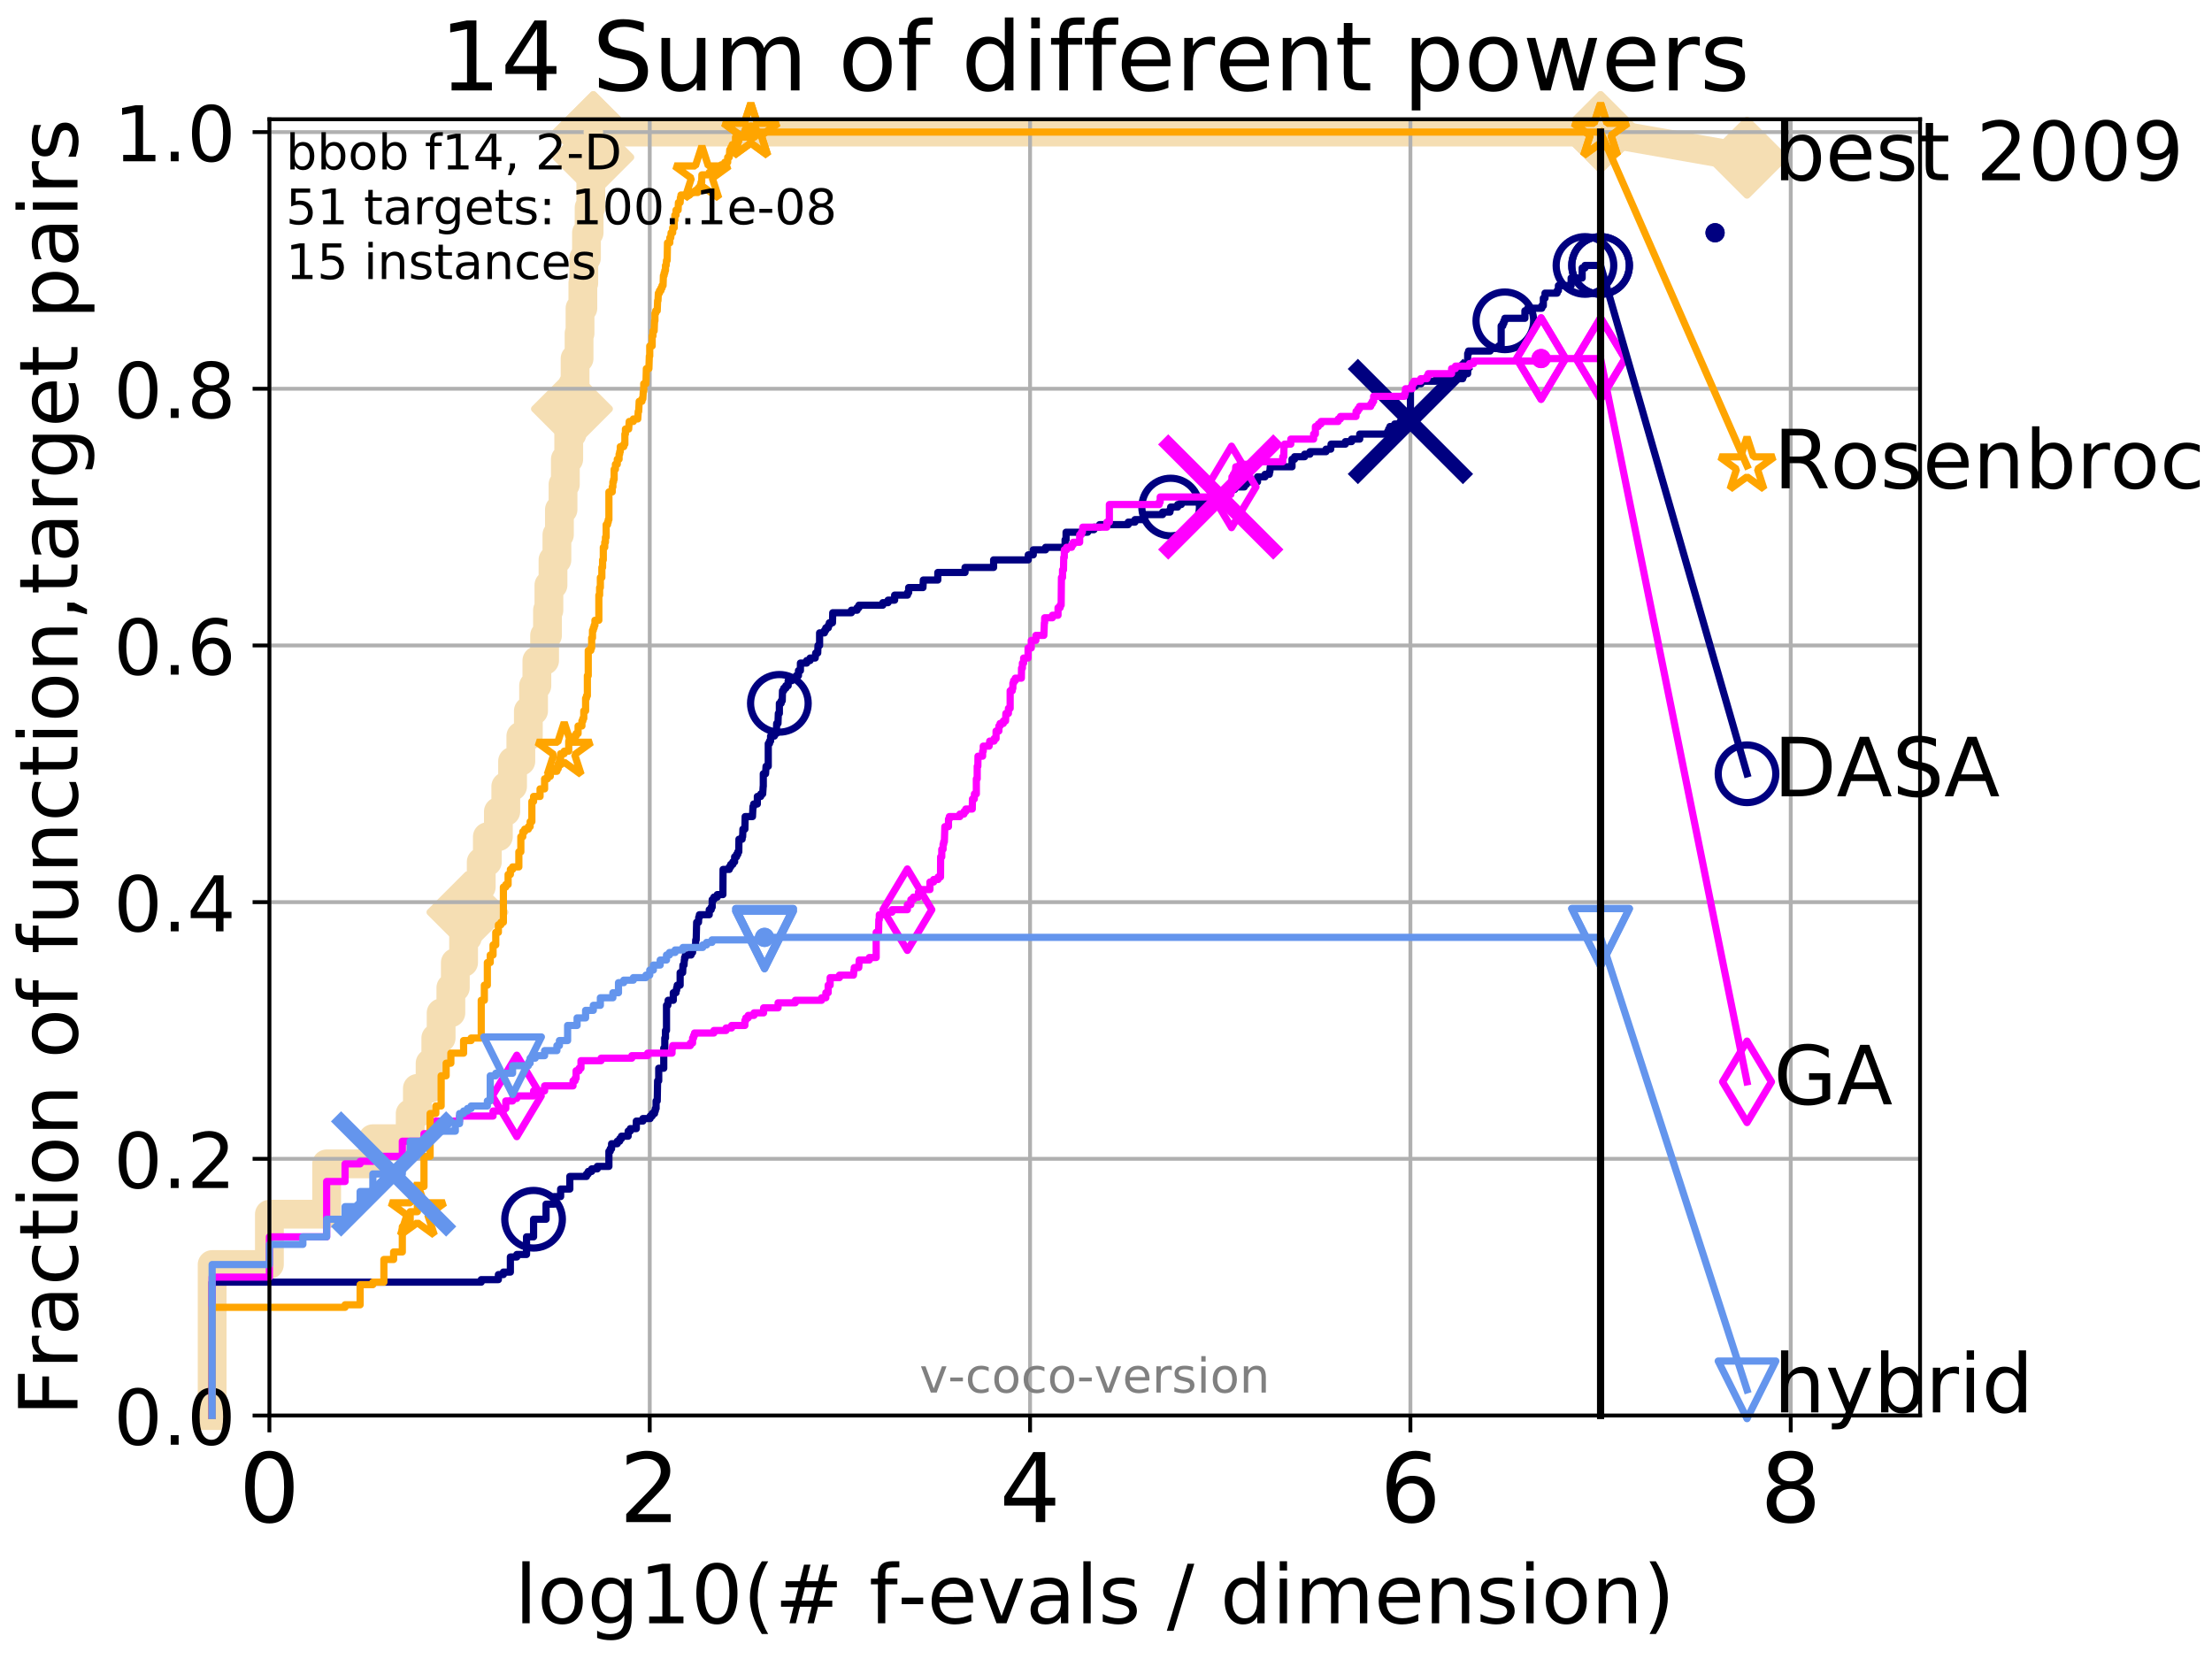 <?xml version="1.0" encoding="utf-8" standalone="no"?>
<!DOCTYPE svg PUBLIC "-//W3C//DTD SVG 1.1//EN"
  "http://www.w3.org/Graphics/SVG/1.1/DTD/svg11.dtd">
<!-- Created with matplotlib (http://matplotlib.org/) -->
<svg height="345.6pt" version="1.1" viewBox="0 0 460.8 345.6" width="460.8pt" xmlns="http://www.w3.org/2000/svg" xmlns:xlink="http://www.w3.org/1999/xlink">
 <defs>
  <style type="text/css">
*{stroke-linecap:butt;stroke-linejoin:round;}
  </style>
 </defs>
 <g id="figure_1">
  <g id="patch_1">
   <path d="M 0 345.6 
L 460.8 345.6 
L 460.8 0 
L 0 0 
z
" style="fill:#ffffff;"/>
  </g>
  <g id="axes_1">
   <g id="patch_2">
    <path d="M 56.12 294.88 
L 399.984 294.88 
L 399.984 24.84 
L 56.12 24.84 
z
" style="fill:#ffffff;"/>
   </g>
   <g id="line2d_1">
    <path d="M 44.194 294.88 
L 44.194 263.425 
L 56.12 263.425 
L 56.12 252.94 
L 68.046 252.94 
L 68.046 242.455 
L 77.674 242.455 
L 77.674 237.213 
L 85.45 237.213 
L 85.45 231.97 
L 86.947 231.97 
L 86.947 226.728 
L 89.599 226.728 
L 89.599 221.485 
L 90.786 221.485 
L 90.786 216.243 
L 91.897 216.243 
L 91.897 211 
L 93.923 211 
L 93.923 205.758 
L 94.853 205.758 
L 94.853 200.515 
L 96.575 200.515 
L 96.575 195.273 
L 97.375 195.273 
L 97.375 190.03 
L 98.872 190.03 
L 98.872 184.788 
L 100.25 184.788 
L 100.25 179.546 
L 101.525 179.546 
L 101.525 174.303 
L 103.822 174.303 
L 103.822 169.061 
L 105.364 169.061 
L 105.364 163.818 
L 106.779 163.818 
L 106.779 158.576 
L 108.501 158.576 
L 108.501 153.333 
L 110.066 153.333 
L 110.066 148.091 
L 111.153 148.091 
L 111.153 142.848 
L 111.841 142.848 
L 111.841 137.606 
L 113.45 137.606 
L 113.45 132.363 
L 114.054 132.363 
L 114.054 127.121 
L 114.348 127.121 
L 114.348 121.878 
L 115.201 121.878 
L 115.201 116.636 
L 116.014 116.636 
L 116.014 111.393 
L 116.536 111.393 
L 116.536 106.151 
L 117.289 106.151 
L 117.289 100.908 
L 117.774 100.908 
L 117.774 95.666 
L 118.476 95.666 
L 118.476 90.423 
L 119.151 90.423 
L 119.151 85.181 
L 119.37 85.181 
L 119.37 79.938 
L 119.8 79.938 
L 119.8 74.696 
L 120.63 74.696 
L 120.63 69.453 
L 120.831 69.453 
L 120.831 64.211 
L 121.421 64.211 
L 121.421 58.969 
L 121.613 58.969 
L 121.613 53.726 
L 122.177 53.726 
L 122.177 48.484 
L 122.723 48.484 
L 122.723 43.241 
L 123.078 43.241 
L 123.078 37.999 
L 123.253 37.999 
L 123.253 32.756 
L 123.597 32.756 
L 123.597 27.514 
L 333.43 27.514 
" style="fill:none;stroke:#f5deb3;stroke-linecap:square;stroke-width:6;"/>
   </g>
   <g id="line2d_2">
    <defs>
     <path d="M -0 7.778 
L 7.778 0 
L 0 -7.778 
L -7.778 -0 
z
" id="m7957662766" style="stroke:#f5deb3;stroke-linejoin:miter;stroke-width:1.5;"/>
    </defs>
    <g>
     <use style="fill:#f5deb3;stroke:#f5deb3;stroke-linejoin:miter;stroke-width:1.5;" x="97.375" xlink:href="#m7957662766" y="190.03"/>
     <use style="fill:#f5deb3;stroke:#f5deb3;stroke-linejoin:miter;stroke-width:1.5;" x="119.151" xlink:href="#m7957662766" y="85.181"/>
     <use style="fill:#f5deb3;stroke:#f5deb3;stroke-linejoin:miter;stroke-width:1.5;" x="123.597" xlink:href="#m7957662766" y="32.756"/>
     <use style="fill:#f5deb3;stroke:#f5deb3;stroke-linejoin:miter;stroke-width:1.5;" x="123.597" xlink:href="#m7957662766" y="27.514"/>
     <use style="fill:#f5deb3;stroke:#f5deb3;stroke-linejoin:miter;stroke-width:1.5;" x="123.597" xlink:href="#m7957662766" y="27.514"/>
     <use style="fill:#f5deb3;stroke:#f5deb3;stroke-linejoin:miter;stroke-width:1.5;" x="333.43" xlink:href="#m7957662766" y="27.514"/>
    </g>
   </g>
   <g id="line2d_3">
    <path style="fill:none;stroke:#f5deb3;stroke-linecap:square;stroke-width:6;"/>
    <g/>
   </g>
   <g id="line2d_4">
    <path d="M 333.43 27.514 
L 363.934 32.861 
" style="fill:none;stroke:#f5deb3;stroke-linecap:square;stroke-width:6;"/>
    <g>
     <use style="fill:#f5deb3;stroke:#f5deb3;stroke-linejoin:miter;stroke-width:1.5;" x="333.43" xlink:href="#m7957662766" y="27.514"/>
     <use style="fill:#f5deb3;stroke:#f5deb3;stroke-linejoin:miter;stroke-width:1.5;" x="363.934" xlink:href="#m7957662766" y="32.861"/>
    </g>
   </g>
   <g id="matplotlib.axis_1">
    <g id="xtick_1">
     <g id="line2d_5">
      <path clip-path="url(#pd4f232cf17)" d="M 56.12 294.88 
L 56.12 24.84 
" style="fill:none;stroke:#b0b0b0;stroke-linecap:square;stroke-width:0.8;"/>
     </g>
     <g id="line2d_6">
      <defs>
       <path d="M 0 0 
L 0 3.5 
" id="m3c006a0849" style="stroke:#000000;stroke-width:0.8;"/>
      </defs>
      <g>
       <use style="stroke:#000000;stroke-width:0.8;" x="56.12" xlink:href="#m3c006a0849" y="294.88"/>
      </g>
     </g>
     <g id="text_1">
      <!-- 0 -->
      <defs>
       <path d="M 31.781 66.406 
Q 24.172 66.406 20.328 58.906 
Q 16.5 51.422 16.5 36.375 
Q 16.5 21.391 20.328 13.891 
Q 24.172 6.391 31.781 6.391 
Q 39.453 6.391 43.281 13.891 
Q 47.125 21.391 47.125 36.375 
Q 47.125 51.422 43.281 58.906 
Q 39.453 66.406 31.781 66.406 
z
M 31.781 74.219 
Q 44.047 74.219 50.516 64.516 
Q 56.984 54.828 56.984 36.375 
Q 56.984 17.969 50.516 8.266 
Q 44.047 -1.422 31.781 -1.422 
Q 19.531 -1.422 13.062 8.266 
Q 6.594 17.969 6.594 36.375 
Q 6.594 54.828 13.062 64.516 
Q 19.531 74.219 31.781 74.219 
z
" id="DejaVuSans-30"/>
      </defs>
      <g transform="translate(49.758 317.077)scale(0.2 -0.2)">
       <use xlink:href="#DejaVuSans-30"/>
      </g>
     </g>
    </g>
    <g id="xtick_2">
     <g id="line2d_7">
      <path clip-path="url(#pd4f232cf17)" d="M 135.351 294.88 
L 135.351 24.84 
" style="fill:none;stroke:#b0b0b0;stroke-linecap:square;stroke-width:0.8;"/>
     </g>
     <g id="line2d_8">
      <g>
       <use style="stroke:#000000;stroke-width:0.8;" x="135.351" xlink:href="#m3c006a0849" y="294.88"/>
      </g>
     </g>
     <g id="text_2">
      <!-- 2 -->
      <defs>
       <path d="M 19.188 8.297 
L 53.609 8.297 
L 53.609 0 
L 7.328 0 
L 7.328 8.297 
Q 12.938 14.109 22.625 23.891 
Q 32.328 33.688 34.812 36.531 
Q 39.547 41.844 41.422 45.531 
Q 43.312 49.219 43.312 52.781 
Q 43.312 58.594 39.234 62.25 
Q 35.156 65.922 28.609 65.922 
Q 23.969 65.922 18.812 64.312 
Q 13.672 62.703 7.812 59.422 
L 7.812 69.391 
Q 13.766 71.781 18.938 73 
Q 24.125 74.219 28.422 74.219 
Q 39.75 74.219 46.484 68.547 
Q 53.219 62.891 53.219 53.422 
Q 53.219 48.922 51.531 44.891 
Q 49.859 40.875 45.406 35.406 
Q 44.188 33.984 37.641 27.219 
Q 31.109 20.453 19.188 8.297 
z
" id="DejaVuSans-32"/>
      </defs>
      <g transform="translate(128.989 317.077)scale(0.2 -0.2)">
       <use xlink:href="#DejaVuSans-32"/>
      </g>
     </g>
    </g>
    <g id="xtick_3">
     <g id="line2d_9">
      <path clip-path="url(#pd4f232cf17)" d="M 214.583 294.88 
L 214.583 24.84 
" style="fill:none;stroke:#b0b0b0;stroke-linecap:square;stroke-width:0.8;"/>
     </g>
     <g id="line2d_10">
      <g>
       <use style="stroke:#000000;stroke-width:0.8;" x="214.583" xlink:href="#m3c006a0849" y="294.88"/>
      </g>
     </g>
     <g id="text_3">
      <!-- 4 -->
      <defs>
       <path d="M 37.797 64.312 
L 12.891 25.391 
L 37.797 25.391 
z
M 35.203 72.906 
L 47.609 72.906 
L 47.609 25.391 
L 58.016 25.391 
L 58.016 17.188 
L 47.609 17.188 
L 47.609 0 
L 37.797 0 
L 37.797 17.188 
L 4.891 17.188 
L 4.891 26.703 
z
" id="DejaVuSans-34"/>
      </defs>
      <g transform="translate(208.22 317.077)scale(0.2 -0.2)">
       <use xlink:href="#DejaVuSans-34"/>
      </g>
     </g>
    </g>
    <g id="xtick_4">
     <g id="line2d_11">
      <path clip-path="url(#pd4f232cf17)" d="M 293.814 294.88 
L 293.814 24.84 
" style="fill:none;stroke:#b0b0b0;stroke-linecap:square;stroke-width:0.8;"/>
     </g>
     <g id="line2d_12">
      <g>
       <use style="stroke:#000000;stroke-width:0.8;" x="293.814" xlink:href="#m3c006a0849" y="294.88"/>
      </g>
     </g>
     <g id="text_4">
      <!-- 6 -->
      <defs>
       <path d="M 33.016 40.375 
Q 26.375 40.375 22.484 35.828 
Q 18.609 31.297 18.609 23.391 
Q 18.609 15.531 22.484 10.953 
Q 26.375 6.391 33.016 6.391 
Q 39.656 6.391 43.531 10.953 
Q 47.406 15.531 47.406 23.391 
Q 47.406 31.297 43.531 35.828 
Q 39.656 40.375 33.016 40.375 
z
M 52.594 71.297 
L 52.594 62.312 
Q 48.875 64.062 45.094 64.984 
Q 41.312 65.922 37.594 65.922 
Q 27.828 65.922 22.672 59.328 
Q 17.531 52.734 16.797 39.406 
Q 19.672 43.656 24.016 45.922 
Q 28.375 48.188 33.594 48.188 
Q 44.578 48.188 50.953 41.516 
Q 57.328 34.859 57.328 23.391 
Q 57.328 12.156 50.688 5.359 
Q 44.047 -1.422 33.016 -1.422 
Q 20.359 -1.422 13.672 8.266 
Q 6.984 17.969 6.984 36.375 
Q 6.984 53.656 15.188 63.938 
Q 23.391 74.219 37.203 74.219 
Q 40.922 74.219 44.703 73.484 
Q 48.484 72.75 52.594 71.297 
z
" id="DejaVuSans-36"/>
      </defs>
      <g transform="translate(287.452 317.077)scale(0.2 -0.2)">
       <use xlink:href="#DejaVuSans-36"/>
      </g>
     </g>
    </g>
    <g id="xtick_5">
     <g id="line2d_13">
      <path clip-path="url(#pd4f232cf17)" d="M 373.045 294.88 
L 373.045 24.84 
" style="fill:none;stroke:#b0b0b0;stroke-linecap:square;stroke-width:0.8;"/>
     </g>
     <g id="line2d_14">
      <g>
       <use style="stroke:#000000;stroke-width:0.8;" x="373.045" xlink:href="#m3c006a0849" y="294.88"/>
      </g>
     </g>
     <g id="text_5">
      <!-- 8 -->
      <defs>
       <path d="M 31.781 34.625 
Q 24.75 34.625 20.719 30.859 
Q 16.703 27.094 16.703 20.516 
Q 16.703 13.922 20.719 10.156 
Q 24.75 6.391 31.781 6.391 
Q 38.812 6.391 42.859 10.172 
Q 46.922 13.969 46.922 20.516 
Q 46.922 27.094 42.891 30.859 
Q 38.875 34.625 31.781 34.625 
z
M 21.922 38.812 
Q 15.578 40.375 12.031 44.719 
Q 8.5 49.078 8.5 55.328 
Q 8.5 64.062 14.719 69.141 
Q 20.953 74.219 31.781 74.219 
Q 42.672 74.219 48.875 69.141 
Q 55.078 64.062 55.078 55.328 
Q 55.078 49.078 51.531 44.719 
Q 48 40.375 41.703 38.812 
Q 48.828 37.156 52.797 32.312 
Q 56.781 27.484 56.781 20.516 
Q 56.781 9.906 50.312 4.234 
Q 43.844 -1.422 31.781 -1.422 
Q 19.734 -1.422 13.25 4.234 
Q 6.781 9.906 6.781 20.516 
Q 6.781 27.484 10.781 32.312 
Q 14.797 37.156 21.922 38.812 
z
M 18.312 54.391 
Q 18.312 48.734 21.844 45.562 
Q 25.391 42.391 31.781 42.391 
Q 38.141 42.391 41.719 45.562 
Q 45.312 48.734 45.312 54.391 
Q 45.312 60.062 41.719 63.234 
Q 38.141 66.406 31.781 66.406 
Q 25.391 66.406 21.844 63.234 
Q 18.312 60.062 18.312 54.391 
z
" id="DejaVuSans-38"/>
      </defs>
      <g transform="translate(366.683 317.077)scale(0.2 -0.2)">
       <use xlink:href="#DejaVuSans-38"/>
      </g>
     </g>
    </g>
    <g id="text_6">
     <!-- log10(# f-evals / dimension) -->
     <defs>
      <path d="M 9.422 75.984 
L 18.406 75.984 
L 18.406 0 
L 9.422 0 
z
" id="DejaVuSans-6c"/>
      <path d="M 30.609 48.391 
Q 23.391 48.391 19.188 42.75 
Q 14.984 37.109 14.984 27.297 
Q 14.984 17.484 19.156 11.844 
Q 23.344 6.203 30.609 6.203 
Q 37.797 6.203 41.984 11.859 
Q 46.188 17.531 46.188 27.297 
Q 46.188 37.016 41.984 42.703 
Q 37.797 48.391 30.609 48.391 
z
M 30.609 56 
Q 42.328 56 49.016 48.375 
Q 55.719 40.766 55.719 27.297 
Q 55.719 13.875 49.016 6.219 
Q 42.328 -1.422 30.609 -1.422 
Q 18.844 -1.422 12.172 6.219 
Q 5.516 13.875 5.516 27.297 
Q 5.516 40.766 12.172 48.375 
Q 18.844 56 30.609 56 
z
" id="DejaVuSans-6f"/>
      <path d="M 45.406 27.984 
Q 45.406 37.75 41.375 43.109 
Q 37.359 48.484 30.078 48.484 
Q 22.859 48.484 18.828 43.109 
Q 14.797 37.75 14.797 27.984 
Q 14.797 18.266 18.828 12.891 
Q 22.859 7.516 30.078 7.516 
Q 37.359 7.516 41.375 12.891 
Q 45.406 18.266 45.406 27.984 
z
M 54.391 6.781 
Q 54.391 -7.172 48.188 -13.984 
Q 42 -20.797 29.203 -20.797 
Q 24.469 -20.797 20.266 -20.094 
Q 16.062 -19.391 12.109 -17.922 
L 12.109 -9.188 
Q 16.062 -11.328 19.922 -12.344 
Q 23.781 -13.375 27.781 -13.375 
Q 36.625 -13.375 41.016 -8.766 
Q 45.406 -4.156 45.406 5.172 
L 45.406 9.625 
Q 42.625 4.781 38.281 2.391 
Q 33.938 0 27.875 0 
Q 17.828 0 11.672 7.656 
Q 5.516 15.328 5.516 27.984 
Q 5.516 40.672 11.672 48.328 
Q 17.828 56 27.875 56 
Q 33.938 56 38.281 53.609 
Q 42.625 51.219 45.406 46.391 
L 45.406 54.688 
L 54.391 54.688 
z
" id="DejaVuSans-67"/>
      <path d="M 12.406 8.297 
L 28.516 8.297 
L 28.516 63.922 
L 10.984 60.406 
L 10.984 69.391 
L 28.422 72.906 
L 38.281 72.906 
L 38.281 8.297 
L 54.391 8.297 
L 54.391 0 
L 12.406 0 
z
" id="DejaVuSans-31"/>
      <path d="M 31 75.875 
Q 24.469 64.656 21.281 53.656 
Q 18.109 42.672 18.109 31.391 
Q 18.109 20.125 21.312 9.062 
Q 24.516 -2 31 -13.188 
L 23.188 -13.188 
Q 15.875 -1.703 12.234 9.375 
Q 8.594 20.453 8.594 31.391 
Q 8.594 42.281 12.203 53.312 
Q 15.828 64.359 23.188 75.875 
z
" id="DejaVuSans-28"/>
      <path d="M 51.125 44 
L 36.922 44 
L 32.812 27.688 
L 47.125 27.688 
z
M 43.797 71.781 
L 38.719 51.516 
L 52.984 51.516 
L 58.109 71.781 
L 65.922 71.781 
L 60.891 51.516 
L 76.125 51.516 
L 76.125 44 
L 58.984 44 
L 54.984 27.688 
L 70.516 27.688 
L 70.516 20.219 
L 53.078 20.219 
L 48 0 
L 40.188 0 
L 45.219 20.219 
L 30.906 20.219 
L 25.875 0 
L 18.016 0 
L 23.094 20.219 
L 7.719 20.219 
L 7.719 27.688 
L 24.906 27.688 
L 29 44 
L 13.281 44 
L 13.281 51.516 
L 30.906 51.516 
L 35.891 71.781 
z
" id="DejaVuSans-23"/>
      <path id="DejaVuSans-20"/>
      <path d="M 37.109 75.984 
L 37.109 68.5 
L 28.516 68.5 
Q 23.688 68.5 21.797 66.547 
Q 19.922 64.594 19.922 59.516 
L 19.922 54.688 
L 34.719 54.688 
L 34.719 47.703 
L 19.922 47.703 
L 19.922 0 
L 10.891 0 
L 10.891 47.703 
L 2.297 47.703 
L 2.297 54.688 
L 10.891 54.688 
L 10.891 58.5 
Q 10.891 67.625 15.141 71.797 
Q 19.391 75.984 28.609 75.984 
z
" id="DejaVuSans-66"/>
      <path d="M 4.891 31.391 
L 31.203 31.391 
L 31.203 23.391 
L 4.891 23.391 
z
" id="DejaVuSans-2d"/>
      <path d="M 56.203 29.594 
L 56.203 25.203 
L 14.891 25.203 
Q 15.484 15.922 20.484 11.062 
Q 25.484 6.203 34.422 6.203 
Q 39.594 6.203 44.453 7.469 
Q 49.312 8.734 54.109 11.281 
L 54.109 2.781 
Q 49.266 0.734 44.188 -0.344 
Q 39.109 -1.422 33.891 -1.422 
Q 20.797 -1.422 13.156 6.188 
Q 5.516 13.812 5.516 26.812 
Q 5.516 40.234 12.766 48.109 
Q 20.016 56 32.328 56 
Q 43.359 56 49.781 48.891 
Q 56.203 41.797 56.203 29.594 
z
M 47.219 32.234 
Q 47.125 39.594 43.094 43.984 
Q 39.062 48.391 32.422 48.391 
Q 24.906 48.391 20.391 44.141 
Q 15.875 39.891 15.188 32.172 
z
" id="DejaVuSans-65"/>
      <path d="M 2.984 54.688 
L 12.5 54.688 
L 29.594 8.797 
L 46.688 54.688 
L 56.203 54.688 
L 35.688 0 
L 23.484 0 
z
" id="DejaVuSans-76"/>
      <path d="M 34.281 27.484 
Q 23.391 27.484 19.188 25 
Q 14.984 22.516 14.984 16.5 
Q 14.984 11.719 18.141 8.906 
Q 21.297 6.109 26.703 6.109 
Q 34.188 6.109 38.703 11.406 
Q 43.219 16.703 43.219 25.484 
L 43.219 27.484 
z
M 52.203 31.203 
L 52.203 0 
L 43.219 0 
L 43.219 8.297 
Q 40.141 3.328 35.547 0.953 
Q 30.953 -1.422 24.312 -1.422 
Q 15.922 -1.422 10.953 3.297 
Q 6 8.016 6 15.922 
Q 6 25.141 12.172 29.828 
Q 18.359 34.516 30.609 34.516 
L 43.219 34.516 
L 43.219 35.406 
Q 43.219 41.609 39.141 45 
Q 35.062 48.391 27.688 48.391 
Q 23 48.391 18.547 47.266 
Q 14.109 46.141 10.016 43.891 
L 10.016 52.203 
Q 14.938 54.109 19.578 55.047 
Q 24.219 56 28.609 56 
Q 40.484 56 46.344 49.844 
Q 52.203 43.703 52.203 31.203 
z
" id="DejaVuSans-61"/>
      <path d="M 44.281 53.078 
L 44.281 44.578 
Q 40.484 46.531 36.375 47.5 
Q 32.281 48.484 27.875 48.484 
Q 21.188 48.484 17.844 46.438 
Q 14.5 44.391 14.5 40.281 
Q 14.5 37.156 16.891 35.375 
Q 19.281 33.594 26.516 31.984 
L 29.594 31.297 
Q 39.156 29.25 43.188 25.516 
Q 47.219 21.781 47.219 15.094 
Q 47.219 7.469 41.188 3.016 
Q 35.156 -1.422 24.609 -1.422 
Q 20.219 -1.422 15.453 -0.562 
Q 10.688 0.297 5.422 2 
L 5.422 11.281 
Q 10.406 8.688 15.234 7.391 
Q 20.062 6.109 24.812 6.109 
Q 31.156 6.109 34.562 8.281 
Q 37.984 10.453 37.984 14.406 
Q 37.984 18.062 35.516 20.016 
Q 33.062 21.969 24.703 23.781 
L 21.578 24.516 
Q 13.234 26.266 9.516 29.906 
Q 5.812 33.547 5.812 39.891 
Q 5.812 47.609 11.281 51.797 
Q 16.75 56 26.812 56 
Q 31.781 56 36.172 55.266 
Q 40.578 54.547 44.281 53.078 
z
" id="DejaVuSans-73"/>
      <path d="M 25.391 72.906 
L 33.688 72.906 
L 8.297 -9.281 
L 0 -9.281 
z
" id="DejaVuSans-2f"/>
      <path d="M 45.406 46.391 
L 45.406 75.984 
L 54.391 75.984 
L 54.391 0 
L 45.406 0 
L 45.406 8.203 
Q 42.578 3.328 38.25 0.953 
Q 33.938 -1.422 27.875 -1.422 
Q 17.969 -1.422 11.734 6.484 
Q 5.516 14.406 5.516 27.297 
Q 5.516 40.188 11.734 48.094 
Q 17.969 56 27.875 56 
Q 33.938 56 38.25 53.625 
Q 42.578 51.266 45.406 46.391 
z
M 14.797 27.297 
Q 14.797 17.391 18.875 11.75 
Q 22.953 6.109 30.078 6.109 
Q 37.203 6.109 41.297 11.75 
Q 45.406 17.391 45.406 27.297 
Q 45.406 37.203 41.297 42.844 
Q 37.203 48.484 30.078 48.484 
Q 22.953 48.484 18.875 42.844 
Q 14.797 37.203 14.797 27.297 
z
" id="DejaVuSans-64"/>
      <path d="M 9.422 54.688 
L 18.406 54.688 
L 18.406 0 
L 9.422 0 
z
M 9.422 75.984 
L 18.406 75.984 
L 18.406 64.594 
L 9.422 64.594 
z
" id="DejaVuSans-69"/>
      <path d="M 52 44.188 
Q 55.375 50.25 60.062 53.125 
Q 64.75 56 71.094 56 
Q 79.641 56 84.281 50.016 
Q 88.922 44.047 88.922 33.016 
L 88.922 0 
L 79.891 0 
L 79.891 32.719 
Q 79.891 40.578 77.094 44.375 
Q 74.312 48.188 68.609 48.188 
Q 61.625 48.188 57.562 43.547 
Q 53.516 38.922 53.516 30.906 
L 53.516 0 
L 44.484 0 
L 44.484 32.719 
Q 44.484 40.625 41.703 44.406 
Q 38.922 48.188 33.109 48.188 
Q 26.219 48.188 22.156 43.531 
Q 18.109 38.875 18.109 30.906 
L 18.109 0 
L 9.078 0 
L 9.078 54.688 
L 18.109 54.688 
L 18.109 46.188 
Q 21.188 51.219 25.484 53.609 
Q 29.781 56 35.688 56 
Q 41.656 56 45.828 52.969 
Q 50 49.953 52 44.188 
z
" id="DejaVuSans-6d"/>
      <path d="M 54.891 33.016 
L 54.891 0 
L 45.906 0 
L 45.906 32.719 
Q 45.906 40.484 42.875 44.328 
Q 39.844 48.188 33.797 48.188 
Q 26.516 48.188 22.312 43.547 
Q 18.109 38.922 18.109 30.906 
L 18.109 0 
L 9.078 0 
L 9.078 54.688 
L 18.109 54.688 
L 18.109 46.188 
Q 21.344 51.125 25.703 53.562 
Q 30.078 56 35.797 56 
Q 45.219 56 50.047 50.172 
Q 54.891 44.344 54.891 33.016 
z
" id="DejaVuSans-6e"/>
      <path d="M 8.016 75.875 
L 15.828 75.875 
Q 23.141 64.359 26.781 53.312 
Q 30.422 42.281 30.422 31.391 
Q 30.422 20.453 26.781 9.375 
Q 23.141 -1.703 15.828 -13.188 
L 8.016 -13.188 
Q 14.5 -2 17.703 9.062 
Q 20.906 20.125 20.906 31.391 
Q 20.906 42.672 17.703 53.656 
Q 14.5 64.656 8.016 75.875 
z
" id="DejaVuSans-29"/>
     </defs>
     <g transform="translate(107.211 338.154)scale(0.17 -0.17)">
      <use xlink:href="#DejaVuSans-6c"/>
      <use x="27.783" xlink:href="#DejaVuSans-6f"/>
      <use x="88.965" xlink:href="#DejaVuSans-67"/>
      <use x="152.441" xlink:href="#DejaVuSans-31"/>
      <use x="216.064" xlink:href="#DejaVuSans-30"/>
      <use x="279.688" xlink:href="#DejaVuSans-28"/>
      <use x="318.701" xlink:href="#DejaVuSans-23"/>
      <use x="402.49" xlink:href="#DejaVuSans-20"/>
      <use x="434.277" xlink:href="#DejaVuSans-66"/>
      <use x="469.404" xlink:href="#DejaVuSans-2d"/>
      <use x="505.488" xlink:href="#DejaVuSans-65"/>
      <use x="567.012" xlink:href="#DejaVuSans-76"/>
      <use x="626.191" xlink:href="#DejaVuSans-61"/>
      <use x="687.471" xlink:href="#DejaVuSans-6c"/>
      <use x="715.254" xlink:href="#DejaVuSans-73"/>
      <use x="767.354" xlink:href="#DejaVuSans-20"/>
      <use x="799.141" xlink:href="#DejaVuSans-2f"/>
      <use x="832.832" xlink:href="#DejaVuSans-20"/>
      <use x="864.619" xlink:href="#DejaVuSans-64"/>
      <use x="928.096" xlink:href="#DejaVuSans-69"/>
      <use x="955.879" xlink:href="#DejaVuSans-6d"/>
      <use x="1053.291" xlink:href="#DejaVuSans-65"/>
      <use x="1114.814" xlink:href="#DejaVuSans-6e"/>
      <use x="1178.193" xlink:href="#DejaVuSans-73"/>
      <use x="1230.293" xlink:href="#DejaVuSans-69"/>
      <use x="1258.076" xlink:href="#DejaVuSans-6f"/>
      <use x="1319.258" xlink:href="#DejaVuSans-6e"/>
      <use x="1382.637" xlink:href="#DejaVuSans-29"/>
     </g>
    </g>
   </g>
   <g id="matplotlib.axis_2">
    <g id="ytick_1">
     <g id="line2d_15">
      <path clip-path="url(#pd4f232cf17)" d="M 56.12 294.88 
L 399.984 294.88 
" style="fill:none;stroke:#b0b0b0;stroke-linecap:square;stroke-width:0.8;"/>
     </g>
     <g id="line2d_16">
      <defs>
       <path d="M 0 0 
L -3.5 0 
" id="md4a78f0a8d" style="stroke:#000000;stroke-width:0.8;"/>
      </defs>
      <g>
       <use style="stroke:#000000;stroke-width:0.8;" x="56.12" xlink:href="#md4a78f0a8d" y="294.88"/>
      </g>
     </g>
     <g id="text_7">
      <!-- 0.0 -->
      <defs>
       <path d="M 10.688 12.406 
L 21 12.406 
L 21 0 
L 10.688 0 
z
" id="DejaVuSans-2e"/>
      </defs>
      <g transform="translate(23.675 300.959)scale(0.16 -0.16)">
       <use xlink:href="#DejaVuSans-30"/>
       <use x="63.623" xlink:href="#DejaVuSans-2e"/>
       <use x="95.41" xlink:href="#DejaVuSans-30"/>
      </g>
     </g>
    </g>
    <g id="ytick_2">
     <g id="line2d_17">
      <path clip-path="url(#pd4f232cf17)" d="M 56.12 241.407 
L 399.984 241.407 
" style="fill:none;stroke:#b0b0b0;stroke-linecap:square;stroke-width:0.8;"/>
     </g>
     <g id="line2d_18">
      <g>
       <use style="stroke:#000000;stroke-width:0.8;" x="56.12" xlink:href="#md4a78f0a8d" y="241.407"/>
      </g>
     </g>
     <g id="text_8">
      <!-- 0.2 -->
      <g transform="translate(23.675 247.485)scale(0.16 -0.16)">
       <use xlink:href="#DejaVuSans-30"/>
       <use x="63.623" xlink:href="#DejaVuSans-2e"/>
       <use x="95.41" xlink:href="#DejaVuSans-32"/>
      </g>
     </g>
    </g>
    <g id="ytick_3">
     <g id="line2d_19">
      <path clip-path="url(#pd4f232cf17)" d="M 56.12 187.933 
L 399.984 187.933 
" style="fill:none;stroke:#b0b0b0;stroke-linecap:square;stroke-width:0.8;"/>
     </g>
     <g id="line2d_20">
      <g>
       <use style="stroke:#000000;stroke-width:0.8;" x="56.12" xlink:href="#md4a78f0a8d" y="187.933"/>
      </g>
     </g>
     <g id="text_9">
      <!-- 0.4 -->
      <g transform="translate(23.675 194.012)scale(0.16 -0.16)">
       <use xlink:href="#DejaVuSans-30"/>
       <use x="63.623" xlink:href="#DejaVuSans-2e"/>
       <use x="95.41" xlink:href="#DejaVuSans-34"/>
      </g>
     </g>
    </g>
    <g id="ytick_4">
     <g id="line2d_21">
      <path clip-path="url(#pd4f232cf17)" d="M 56.12 134.46 
L 399.984 134.46 
" style="fill:none;stroke:#b0b0b0;stroke-linecap:square;stroke-width:0.8;"/>
     </g>
     <g id="line2d_22">
      <g>
       <use style="stroke:#000000;stroke-width:0.8;" x="56.12" xlink:href="#md4a78f0a8d" y="134.46"/>
      </g>
     </g>
     <g id="text_10">
      <!-- 0.6 -->
      <g transform="translate(23.675 140.539)scale(0.16 -0.16)">
       <use xlink:href="#DejaVuSans-30"/>
       <use x="63.623" xlink:href="#DejaVuSans-2e"/>
       <use x="95.41" xlink:href="#DejaVuSans-36"/>
      </g>
     </g>
    </g>
    <g id="ytick_5">
     <g id="line2d_23">
      <path clip-path="url(#pd4f232cf17)" d="M 56.12 80.987 
L 399.984 80.987 
" style="fill:none;stroke:#b0b0b0;stroke-linecap:square;stroke-width:0.8;"/>
     </g>
     <g id="line2d_24">
      <g>
       <use style="stroke:#000000;stroke-width:0.8;" x="56.12" xlink:href="#md4a78f0a8d" y="80.987"/>
      </g>
     </g>
     <g id="text_11">
      <!-- 0.8 -->
      <g transform="translate(23.675 87.066)scale(0.16 -0.16)">
       <use xlink:href="#DejaVuSans-30"/>
       <use x="63.623" xlink:href="#DejaVuSans-2e"/>
       <use x="95.41" xlink:href="#DejaVuSans-38"/>
      </g>
     </g>
    </g>
    <g id="ytick_6">
     <g id="line2d_25">
      <path clip-path="url(#pd4f232cf17)" d="M 56.12 27.514 
L 399.984 27.514 
" style="fill:none;stroke:#b0b0b0;stroke-linecap:square;stroke-width:0.8;"/>
     </g>
     <g id="line2d_26">
      <g>
       <use style="stroke:#000000;stroke-width:0.8;" x="56.12" xlink:href="#md4a78f0a8d" y="27.514"/>
      </g>
     </g>
     <g id="text_12">
      <!-- 1.0 -->
      <g transform="translate(23.675 33.592)scale(0.16 -0.16)">
       <use xlink:href="#DejaVuSans-31"/>
       <use x="63.623" xlink:href="#DejaVuSans-2e"/>
       <use x="95.41" xlink:href="#DejaVuSans-30"/>
      </g>
     </g>
    </g>
    <g id="text_13">
     <!-- Fraction of function,target pairs -->
     <defs>
      <path d="M 9.812 72.906 
L 51.703 72.906 
L 51.703 64.594 
L 19.672 64.594 
L 19.672 43.109 
L 48.578 43.109 
L 48.578 34.812 
L 19.672 34.812 
L 19.672 0 
L 9.812 0 
z
" id="DejaVuSans-46"/>
      <path d="M 41.109 46.297 
Q 39.594 47.172 37.812 47.578 
Q 36.031 48 33.891 48 
Q 26.266 48 22.188 43.047 
Q 18.109 38.094 18.109 28.812 
L 18.109 0 
L 9.078 0 
L 9.078 54.688 
L 18.109 54.688 
L 18.109 46.188 
Q 20.953 51.172 25.484 53.578 
Q 30.031 56 36.531 56 
Q 37.453 56 38.578 55.875 
Q 39.703 55.766 41.062 55.516 
z
" id="DejaVuSans-72"/>
      <path d="M 48.781 52.594 
L 48.781 44.188 
Q 44.969 46.297 41.141 47.344 
Q 37.312 48.391 33.406 48.391 
Q 24.656 48.391 19.812 42.844 
Q 14.984 37.312 14.984 27.297 
Q 14.984 17.281 19.812 11.734 
Q 24.656 6.203 33.406 6.203 
Q 37.312 6.203 41.141 7.25 
Q 44.969 8.297 48.781 10.406 
L 48.781 2.094 
Q 45.016 0.344 40.984 -0.531 
Q 36.969 -1.422 32.422 -1.422 
Q 20.062 -1.422 12.781 6.344 
Q 5.516 14.109 5.516 27.297 
Q 5.516 40.672 12.859 48.328 
Q 20.219 56 33.016 56 
Q 37.156 56 41.109 55.141 
Q 45.062 54.297 48.781 52.594 
z
" id="DejaVuSans-63"/>
      <path d="M 18.312 70.219 
L 18.312 54.688 
L 36.812 54.688 
L 36.812 47.703 
L 18.312 47.703 
L 18.312 18.016 
Q 18.312 11.328 20.141 9.422 
Q 21.969 7.516 27.594 7.516 
L 36.812 7.516 
L 36.812 0 
L 27.594 0 
Q 17.188 0 13.234 3.875 
Q 9.281 7.766 9.281 18.016 
L 9.281 47.703 
L 2.688 47.703 
L 2.688 54.688 
L 9.281 54.688 
L 9.281 70.219 
z
" id="DejaVuSans-74"/>
      <path d="M 8.5 21.578 
L 8.5 54.688 
L 17.484 54.688 
L 17.484 21.922 
Q 17.484 14.156 20.5 10.266 
Q 23.531 6.391 29.594 6.391 
Q 36.859 6.391 41.078 11.031 
Q 45.312 15.672 45.312 23.688 
L 45.312 54.688 
L 54.297 54.688 
L 54.297 0 
L 45.312 0 
L 45.312 8.406 
Q 42.047 3.422 37.719 1 
Q 33.406 -1.422 27.688 -1.422 
Q 18.266 -1.422 13.375 4.438 
Q 8.5 10.297 8.5 21.578 
z
M 31.109 56 
z
" id="DejaVuSans-75"/>
      <path d="M 11.719 12.406 
L 22.016 12.406 
L 22.016 4 
L 14.016 -11.625 
L 7.719 -11.625 
L 11.719 4 
z
" id="DejaVuSans-2c"/>
      <path d="M 18.109 8.203 
L 18.109 -20.797 
L 9.078 -20.797 
L 9.078 54.688 
L 18.109 54.688 
L 18.109 46.391 
Q 20.953 51.266 25.266 53.625 
Q 29.594 56 35.594 56 
Q 45.562 56 51.781 48.094 
Q 58.016 40.188 58.016 27.297 
Q 58.016 14.406 51.781 6.484 
Q 45.562 -1.422 35.594 -1.422 
Q 29.594 -1.422 25.266 0.953 
Q 20.953 3.328 18.109 8.203 
z
M 48.688 27.297 
Q 48.688 37.203 44.609 42.844 
Q 40.531 48.484 33.406 48.484 
Q 26.266 48.484 22.188 42.844 
Q 18.109 37.203 18.109 27.297 
Q 18.109 17.391 22.188 11.75 
Q 26.266 6.109 33.406 6.109 
Q 40.531 6.109 44.609 11.75 
Q 48.688 17.391 48.688 27.297 
z
" id="DejaVuSans-70"/>
     </defs>
     <g transform="translate(16.14 294.999)rotate(-90)scale(0.17 -0.17)">
      <use xlink:href="#DejaVuSans-46"/>
      <use x="57.41" xlink:href="#DejaVuSans-72"/>
      <use x="98.523" xlink:href="#DejaVuSans-61"/>
      <use x="159.803" xlink:href="#DejaVuSans-63"/>
      <use x="214.783" xlink:href="#DejaVuSans-74"/>
      <use x="253.992" xlink:href="#DejaVuSans-69"/>
      <use x="281.775" xlink:href="#DejaVuSans-6f"/>
      <use x="342.957" xlink:href="#DejaVuSans-6e"/>
      <use x="406.336" xlink:href="#DejaVuSans-20"/>
      <use x="438.123" xlink:href="#DejaVuSans-6f"/>
      <use x="499.305" xlink:href="#DejaVuSans-66"/>
      <use x="534.51" xlink:href="#DejaVuSans-20"/>
      <use x="566.297" xlink:href="#DejaVuSans-66"/>
      <use x="601.502" xlink:href="#DejaVuSans-75"/>
      <use x="664.881" xlink:href="#DejaVuSans-6e"/>
      <use x="728.26" xlink:href="#DejaVuSans-63"/>
      <use x="783.24" xlink:href="#DejaVuSans-74"/>
      <use x="822.449" xlink:href="#DejaVuSans-69"/>
      <use x="850.232" xlink:href="#DejaVuSans-6f"/>
      <use x="911.414" xlink:href="#DejaVuSans-6e"/>
      <use x="974.793" xlink:href="#DejaVuSans-2c"/>
      <use x="1006.58" xlink:href="#DejaVuSans-74"/>
      <use x="1045.789" xlink:href="#DejaVuSans-61"/>
      <use x="1107.068" xlink:href="#DejaVuSans-72"/>
      <use x="1148.166" xlink:href="#DejaVuSans-67"/>
      <use x="1211.643" xlink:href="#DejaVuSans-65"/>
      <use x="1273.166" xlink:href="#DejaVuSans-74"/>
      <use x="1312.375" xlink:href="#DejaVuSans-20"/>
      <use x="1344.162" xlink:href="#DejaVuSans-70"/>
      <use x="1407.639" xlink:href="#DejaVuSans-61"/>
      <use x="1468.918" xlink:href="#DejaVuSans-69"/>
      <use x="1496.701" xlink:href="#DejaVuSans-72"/>
      <use x="1537.814" xlink:href="#DejaVuSans-73"/>
     </g>
    </g>
   </g>
   <g id="line2d_27">
    <defs>
     <path d="M 0 1.5 
C 0.398 1.5 0.779 1.342 1.061 1.061 
C 1.342 0.779 1.5 0.398 1.5 0 
C 1.5 -0.398 1.342 -0.779 1.061 -1.061 
C 0.779 -1.342 0.398 -1.5 0 -1.5 
C -0.398 -1.5 -0.779 -1.342 -1.061 -1.061 
C -1.342 -0.779 -1.5 -0.398 -1.5 0 
C -1.5 0.398 -1.342 0.779 -1.061 1.061 
C -0.779 1.342 -0.398 1.5 0 1.5 
z
" id="me46b9b8262" style="stroke:#f5deb3;"/>
    </defs>
    <g>
     <use style="fill:#f5deb3;stroke:#f5deb3;" x="123.597" xlink:href="#me46b9b8262" y="27.514"/>
     <use style="fill:#f5deb3;stroke:#f5deb3;" x="123.597" xlink:href="#me46b9b8262" y="27.514"/>
    </g>
   </g>
   <g id="line2d_28">
    <defs>
     <path d="M 0 1.5 
C 0.398 1.5 0.779 1.342 1.061 1.061 
C 1.342 0.779 1.5 0.398 1.5 0 
C 1.5 -0.398 1.342 -0.779 1.061 -1.061 
C 0.779 -1.342 0.398 -1.5 0 -1.5 
C -0.398 -1.5 -0.779 -1.342 -1.061 -1.061 
C -1.342 -0.779 -1.5 -0.398 -1.5 0 
C -1.5 0.398 -1.342 0.779 -1.061 1.061 
C -0.779 1.342 -0.398 1.5 0 1.5 
z
" id="m7e20558732" style="stroke:#000080;"/>
    </defs>
    <g>
     <use style="fill:#000080;stroke:#000080;" x="357.281" xlink:href="#m7e20558732" y="48.484"/>
     <use style="fill:#000080;stroke:#000080;" x="357.281" xlink:href="#m7e20558732" y="48.484"/>
    </g>
   </g>
   <g id="line2d_29">
    <path d="M 44.194 294.88 
L 44.194 267.095 
L 100.25 267.095 
L 100.25 266.571 
L 103.822 266.571 
L 103.822 265.522 
L 104.865 265.522 
L 104.865 264.998 
L 106.32 264.998 
L 106.32 261.852 
L 107.661 261.852 
L 107.661 261.328 
L 109.688 261.328 
L 109.688 257.658 
L 111.153 257.658 
L 111.153 253.989 
L 113.755 253.989 
L 113.755 250.843 
L 115.477 250.843 
L 115.477 249.27 
L 116.791 249.27 
L 116.791 247.698 
L 118.704 247.698 
L 118.704 245.076 
L 122.177 245.076 
L 122.177 244.552 
L 122.543 244.552 
L 122.543 244.028 
L 123.253 244.028 
L 123.253 243.504 
L 124.428 243.504 
L 124.428 242.979 
L 126.847 242.979 
L 126.847 239.834 
L 127.127 239.834 
L 127.127 239.31 
L 127.402 239.31 
L 127.402 238.261 
L 128.589 238.261 
L 128.589 237.737 
L 129.091 237.737 
L 129.091 237.213 
L 129.459 237.213 
L 129.459 236.689 
L 130.855 236.689 
L 130.855 235.64 
L 131.296 235.64 
L 131.296 235.116 
L 132.555 235.116 
L 132.555 233.543 
L 133.917 233.543 
L 133.917 233.019 
L 135.437 233.019 
L 135.437 232.495 
L 135.86 232.495 
L 135.86 231.97 
L 136.354 231.97 
L 136.354 231.446 
L 136.515 231.446 
L 136.515 230.922 
L 136.675 230.922 
L 136.675 229.349 
L 136.913 229.349 
L 136.991 225.155 
L 137.224 225.155 
L 137.224 222.534 
L 138.272 222.534 
L 138.272 218.34 
L 138.488 218.34 
L 138.488 216.243 
L 138.631 216.243 
L 138.631 214.67 
L 138.843 214.67 
L 138.843 209.428 
L 139.122 209.428 
L 139.19 208.379 
L 140.258 208.379 
L 140.258 206.806 
L 140.83 206.806 
L 140.83 206.282 
L 140.955 206.282 
L 140.955 205.758 
L 141.079 205.758 
L 141.079 205.234 
L 141.685 205.234 
L 141.685 202.612 
L 142.212 202.612 
L 142.27 201.04 
L 142.499 201.04 
L 142.555 199.991 
L 142.612 199.991 
L 142.612 199.467 
L 142.78 199.467 
L 142.78 198.943 
L 143.967 198.943 
L 143.967 198.418 
L 144.277 198.418 
L 144.277 197.37 
L 144.881 197.37 
L 144.93 195.797 
L 145.029 195.797 
L 145.126 192.127 
L 145.512 192.127 
L 145.559 191.079 
L 145.701 191.079 
L 145.701 190.555 
L 147.744 190.555 
L 147.744 189.506 
L 148.157 189.506 
L 148.157 188.982 
L 148.36 188.982 
L 148.36 187.409 
L 148.72 187.409 
L 148.72 186.885 
L 149.418 186.885 
L 149.418 186.361 
L 150.592 186.361 
L 150.627 181.118 
L 151.923 181.118 
L 151.923 180.594 
L 152.216 180.594 
L 152.216 180.07 
L 152.662 180.07 
L 152.662 179.546 
L 153.035 179.546 
L 153.035 178.497 
L 153.431 178.497 
L 153.431 177.973 
L 153.699 177.973 
L 153.699 177.449 
L 153.905 177.449 
L 153.934 174.827 
L 154.594 174.827 
L 154.594 174.303 
L 154.706 174.303 
L 154.761 172.73 
L 155.174 172.73 
L 155.228 170.109 
L 156.757 170.109 
L 156.856 168.012 
L 157.003 168.012 
L 157.003 167.488 
L 157.768 167.488 
L 157.768 165.915 
L 158.478 165.915 
L 158.478 165.391 
L 158.877 165.391 
L 158.986 163.818 
L 159.008 163.818 
L 159.008 161.197 
L 159.48 161.197 
L 159.585 159.624 
L 160.042 159.624 
L 160.042 154.906 
L 160.306 154.906 
L 160.306 154.382 
L 160.526 154.382 
L 160.526 153.333 
L 161.324 153.333 
L 161.324 152.809 
L 161.737 152.809 
L 161.793 150.712 
L 162.068 150.712 
L 162.141 148.615 
L 162.357 148.615 
L 162.357 146.518 
L 162.729 146.518 
L 162.729 145.994 
L 162.955 145.994 
L 163.007 143.897 
L 163.264 143.897 
L 163.264 143.372 
L 163.7 143.372 
L 163.7 142.848 
L 164.189 142.848 
L 164.189 141.8 
L 164.961 141.8 
L 164.961 141.275 
L 165.875 141.275 
L 165.875 140.751 
L 166.335 140.751 
L 166.335 139.703 
L 166.742 139.703 
L 166.742 138.13 
L 168.051 138.13 
L 168.051 137.606 
L 168.757 137.606 
L 168.757 137.081 
L 169.821 137.081 
L 169.925 136.033 
L 170.347 136.033 
L 170.403 134.46 
L 170.736 134.46 
L 170.736 131.839 
L 171.751 131.839 
L 171.751 131.315 
L 172.029 131.315 
L 172.029 130.79 
L 172.551 130.79 
L 172.551 130.266 
L 172.758 130.266 
L 172.758 129.742 
L 173.42 129.742 
L 173.476 127.645 
L 177.357 127.645 
L 177.357 127.121 
L 178.55 127.121 
L 178.55 126.596 
L 178.93 126.596 
L 178.93 126.072 
L 183.903 126.072 
L 183.903 125.548 
L 184.998 125.548 
L 184.998 125.024 
L 186.368 125.024 
L 186.368 123.975 
L 189.045 123.975 
L 189.045 123.451 
L 189.293 123.451 
L 189.293 122.403 
L 192.268 122.403 
L 192.343 120.83 
L 195.362 120.83 
L 195.362 119.257 
L 201.036 119.257 
L 201.036 118.209 
L 206.986 118.209 
L 206.986 116.636 
L 214.202 116.636 
L 214.202 115.587 
L 215.251 115.587 
L 215.251 114.539 
L 217.818 114.539 
L 217.818 114.015 
L 221.877 114.015 
L 221.877 112.442 
L 222.082 112.442 
L 222.082 110.869 
L 226.578 110.869 
L 226.578 110.345 
L 227.896 110.345 
L 227.896 109.821 
L 229.064 109.821 
L 229.064 109.296 
L 235.031 109.296 
L 235.031 108.772 
L 236.437 108.772 
L 236.437 108.248 
L 238.418 108.248 
L 238.418 107.199 
L 242.202 107.199 
L 242.202 106.675 
L 243.725 106.675 
L 243.725 106.151 
L 243.868 106.151 
L 243.868 105.627 
L 245.337 105.627 
L 245.337 105.102 
L 246.089 105.102 
L 246.089 104.578 
L 252.243 104.578 
L 252.243 104.054 
L 253.573 104.054 
L 253.573 103.53 
L 254.649 103.53 
L 254.649 103.005 
L 255.895 103.005 
L 255.895 102.481 
L 256.032 102.481 
L 256.032 101.957 
L 257.205 101.957 
L 257.205 101.433 
L 259.224 101.433 
L 259.224 100.908 
L 259.664 100.908 
L 259.664 100.384 
L 261.966 100.384 
L 261.966 99.336 
L 263.525 99.336 
L 263.525 98.811 
L 264.423 98.811 
L 264.423 98.287 
L 264.54 98.287 
L 264.613 97.239 
L 269.153 97.239 
L 269.153 95.666 
L 269.684 95.666 
L 269.684 95.142 
L 271.776 95.142 
L 271.776 94.617 
L 272.887 94.617 
L 272.887 94.093 
L 276.233 94.093 
L 276.233 93.569 
L 277.219 93.569 
L 277.291 92.52 
L 280.267 92.52 
L 280.267 91.996 
L 281.56 91.996 
L 281.56 91.472 
L 283.254 91.472 
L 283.254 90.423 
L 289.058 90.423 
L 289.058 89.899 
L 289.289 89.899 
L 289.289 89.375 
L 289.545 89.375 
L 289.545 88.851 
L 290.539 88.851 
L 290.539 88.326 
L 291.676 88.326 
L 291.676 87.802 
L 293.822 87.802 
L 293.823 80.987 
L 294.078 80.987 
L 294.078 80.463 
L 294.839 80.463 
L 294.839 79.938 
L 296.029 79.938 
L 296.029 79.414 
L 299.223 79.414 
L 299.223 78.89 
L 304.704 78.89 
L 304.704 78.366 
L 304.931 78.366 
L 304.931 77.841 
L 305.743 77.841 
L 305.744 73.647 
L 305.925 73.647 
L 305.925 73.123 
L 310.418 73.123 
L 310.418 72.599 
L 312.181 72.599 
L 312.181 72.075 
L 312.718 72.075 
L 312.719 67.881 
L 313.064 67.881 
L 313.064 67.356 
L 313.291 67.356 
L 313.291 66.832 
L 313.486 66.832 
L 313.486 66.308 
L 317.667 66.308 
L 317.667 64.735 
L 318.246 64.735 
L 318.246 64.211 
L 321.185 64.211 
L 321.185 63.687 
L 321.506 63.687 
L 321.506 62.114 
L 321.852 62.114 
L 321.852 61.066 
L 324.376 61.066 
L 324.376 60.541 
L 324.642 60.541 
L 324.643 59.493 
L 327.294 59.493 
L 327.295 57.92 
L 329.592 57.92 
L 329.592 55.823 
L 330.178 55.823 
L 330.178 55.299 
L 333.43 55.299 
L 333.43 55.299 
" style="fill:none;stroke:#000080;stroke-linecap:square;stroke-width:1.5;"/>
   </g>
   <g id="line2d_30">
    <defs>
     <path d="M 0 6 
C 1.591 6 3.117 5.368 4.243 4.243 
C 5.368 3.117 6 1.591 6 0 
C 6 -1.591 5.368 -3.117 4.243 -4.243 
C 3.117 -5.368 1.591 -6 0 -6 
C -1.591 -6 -3.117 -5.368 -4.243 -4.243 
C -5.368 -3.117 -6 -1.591 -6 0 
C -6 1.591 -5.368 3.117 -4.243 4.243 
C -3.117 5.368 -1.591 6 0 6 
z
" id="md06f93fb03" style="stroke:#000080;stroke-width:1.5;"/>
    </defs>
    <g>
     <use style="fill-opacity:0;stroke:#000080;stroke-width:1.5;" x="111.153" xlink:href="#md06f93fb03" y="253.989"/>
     <use style="fill-opacity:0;stroke:#000080;stroke-width:1.5;" x="162.357" xlink:href="#md06f93fb03" y="146.518"/>
     <use style="fill-opacity:0;stroke:#000080;stroke-width:1.5;" x="243.868" xlink:href="#md06f93fb03" y="105.627"/>
     <use style="fill-opacity:0;stroke:#000080;stroke-width:1.5;" x="313.486" xlink:href="#md06f93fb03" y="66.832"/>
     <use style="fill-opacity:0;stroke:#000080;stroke-width:1.5;" x="330.178" xlink:href="#md06f93fb03" y="55.299"/>
     <use style="fill-opacity:0;stroke:#000080;stroke-width:1.5;" x="333.43" xlink:href="#md06f93fb03" y="55.299"/>
    </g>
   </g>
   <g id="line2d_31">
    <path style="fill:none;stroke:#000080;stroke-linecap:square;stroke-width:1.5;"/>
    <g/>
   </g>
   <g id="line2d_32">
    <path clip-path="url(#pd4f232cf17)" d="M 293.814 87.802 
" style="fill:none;stroke:#000080;stroke-linecap:square;stroke-width:1.5;"/>
    <defs>
     <path d="M -12 12 
L 12 -12 
M -12 -12 
L 12 12 
" id="m109a483347" style="stroke:#000080;stroke-width:3;"/>
    </defs>
    <g clip-path="url(#pd4f232cf17)">
     <use style="fill:#000080;stroke:#000080;stroke-width:3;" x="293.814" xlink:href="#m109a483347" y="87.802"/>
    </g>
   </g>
   <g id="line2d_33">
    <defs>
     <path d="M 0 1.5 
C 0.398 1.5 0.779 1.342 1.061 1.061 
C 1.342 0.779 1.5 0.398 1.5 0 
C 1.5 -0.398 1.342 -0.779 1.061 -1.061 
C 0.779 -1.342 0.398 -1.5 0 -1.5 
C -0.398 -1.5 -0.779 -1.342 -1.061 -1.061 
C -1.342 -0.779 -1.5 -0.398 -1.5 0 
C -1.5 0.398 -1.342 0.779 -1.061 1.061 
C -0.779 1.342 -0.398 1.5 0 1.5 
z
" id="m0dd0d7d6c3" style="stroke:#ff00ff;"/>
    </defs>
    <g>
     <use style="fill:#ff00ff;stroke:#ff00ff;" x="321.039" xlink:href="#m0dd0d7d6c3" y="74.696"/>
     <use style="fill:#ff00ff;stroke:#ff00ff;" x="321.039" xlink:href="#m0dd0d7d6c3" y="74.696"/>
    </g>
   </g>
   <g id="line2d_34">
    <path d="M 44.194 294.88 
L 44.194 266.046 
L 56.12 266.046 
L 56.12 257.658 
L 68.046 257.658 
L 68.046 246.125 
L 71.885 246.125 
L 71.885 242.455 
L 75.021 242.455 
L 75.021 241.931 
L 77.674 241.931 
L 77.674 240.882 
L 83.81 240.882 
L 83.81 237.737 
L 88.324 237.737 
L 88.324 236.164 
L 89.599 236.164 
L 89.599 234.592 
L 90.786 234.592 
L 90.786 233.543 
L 95.736 233.543 
L 95.736 232.495 
L 102.712 232.495 
L 102.712 231.446 
L 104.865 231.446 
L 104.865 230.922 
L 105.364 230.922 
L 105.364 229.349 
L 106.779 229.349 
L 106.779 228.825 
L 107.661 228.825 
L 107.661 228.301 
L 111.153 228.301 
L 111.153 227.252 
L 113.45 227.252 
L 113.45 226.204 
L 119.37 226.204 
L 119.37 225.155 
L 119.8 225.155 
L 119.8 224.631 
L 120.012 224.631 
L 120.012 223.058 
L 120.63 223.058 
L 120.63 222.534 
L 121.03 222.534 
L 121.03 220.961 
L 125.221 220.961 
L 125.221 220.437 
L 131.619 220.437 
L 131.619 219.913 
L 134.916 219.913 
L 134.916 219.388 
L 139.997 219.388 
L 139.997 218.34 
L 140.128 218.34 
L 140.128 217.816 
L 143.81 217.816 
L 143.81 217.291 
L 144.277 217.291 
L 144.277 216.243 
L 144.481 216.243 
L 144.481 215.719 
L 144.682 215.719 
L 144.682 215.194 
L 148.72 215.194 
L 148.72 214.67 
L 151.253 214.67 
L 151.253 214.146 
L 152.408 214.146 
L 152.408 213.622 
L 155.174 213.622 
L 155.174 212.573 
L 155.363 212.573 
L 155.363 212.049 
L 155.867 212.049 
L 155.867 211.525 
L 157.076 211.525 
L 157.076 211 
L 159.073 211 
L 159.073 209.952 
L 162.086 209.952 
L 162.086 208.903 
L 165.684 208.903 
L 165.684 208.379 
L 171.16 208.379 
L 171.16 207.855 
L 172.039 207.855 
L 172.039 206.806 
L 172.522 206.806 
L 172.522 205.234 
L 172.933 205.234 
L 172.933 203.661 
L 174.872 203.661 
L 174.872 203.137 
L 177.793 203.137 
L 177.895 202.088 
L 177.96 202.088 
L 177.96 201.564 
L 178.895 201.564 
L 178.991 199.991 
L 181.097 199.991 
L 181.097 199.467 
L 182.524 199.467 
L 182.524 194.224 
L 183.026 194.224 
L 183.075 191.603 
L 183.171 191.603 
L 183.171 190.555 
L 184.605 190.555 
L 184.605 190.03 
L 185.81 190.03 
L 185.81 189.506 
L 189.022 189.506 
L 189.022 188.458 
L 189.744 188.458 
L 189.744 187.409 
L 190.275 187.409 
L 190.275 186.885 
L 191.327 186.885 
L 191.327 185.836 
L 192.189 185.836 
L 192.189 185.312 
L 193.725 185.312 
L 193.725 183.739 
L 194.494 183.739 
L 194.494 183.215 
L 195.422 183.215 
L 195.422 182.691 
L 195.928 182.691 
L 195.951 178.497 
L 196.188 178.497 
L 196.188 176.924 
L 196.462 176.924 
L 196.462 175.876 
L 196.584 175.876 
L 196.584 175.352 
L 196.731 175.352 
L 196.83 172.206 
L 197.586 172.206 
L 197.586 170.633 
L 197.765 170.633 
L 197.765 170.109 
L 199.964 170.109 
L 199.964 169.585 
L 200.81 169.585 
L 200.81 169.061 
L 201.189 169.061 
L 201.189 168.536 
L 202.54 168.536 
L 202.58 166.439 
L 202.966 166.439 
L 202.988 165.391 
L 203.39 165.391 
L 203.39 162.245 
L 203.567 162.245 
L 203.573 159.624 
L 203.707 159.624 
L 203.731 157.527 
L 204.696 157.527 
L 204.696 156.479 
L 204.828 156.479 
L 204.828 155.43 
L 206.057 155.43 
L 206.057 154.906 
L 206.177 154.906 
L 206.177 154.382 
L 207.094 154.382 
L 207.094 153.857 
L 207.498 153.857 
L 207.498 152.285 
L 208.086 152.285 
L 208.086 151.236 
L 208.334 151.236 
L 208.334 150.712 
L 209.011 150.712 
L 209.011 150.188 
L 209.475 150.188 
L 209.542 148.615 
L 210.073 148.615 
L 210.073 147.566 
L 210.433 147.566 
L 210.433 143.897 
L 210.878 143.897 
L 210.878 143.372 
L 210.998 143.372 
L 210.998 142.324 
L 211.148 142.324 
L 211.148 141.8 
L 211.498 141.8 
L 211.498 141.275 
L 212.77 141.275 
L 212.804 139.178 
L 212.983 139.178 
L 212.983 138.13 
L 213.24 138.13 
L 213.24 137.081 
L 214.163 137.081 
L 214.163 134.984 
L 214.835 134.984 
L 214.835 133.412 
L 215.793 133.412 
L 215.793 132.363 
L 217.454 132.363 
L 217.559 129.742 
L 217.613 129.742 
L 217.626 128.693 
L 219.231 128.693 
L 219.231 128.169 
L 220.406 128.169 
L 220.406 126.596 
L 220.841 126.596 
L 220.841 126.072 
L 221.056 126.072 
L 221.117 120.306 
L 221.344 120.306 
L 221.344 118.733 
L 221.545 118.733 
L 221.592 116.112 
L 221.714 116.112 
L 221.714 114.539 
L 222.185 114.539 
L 222.185 114.015 
L 223.243 114.015 
L 223.243 113.49 
L 223.568 113.49 
L 223.568 112.966 
L 224.913 112.966 
L 224.913 111.393 
L 225.28 111.393 
L 225.28 110.869 
L 225.482 110.869 
L 225.552 109.821 
L 230.569 109.821 
L 230.569 108.772 
L 231.101 108.772 
L 231.101 105.102 
L 241.482 105.102 
L 241.482 104.578 
L 241.689 104.578 
L 241.689 103.53 
L 255.598 103.53 
L 255.598 103.005 
L 256.411 103.005 
L 256.411 102.481 
L 256.55 102.481 
L 256.639 99.336 
L 256.923 99.336 
L 256.923 98.811 
L 257.226 98.811 
L 257.226 98.287 
L 257.359 98.287 
L 257.434 97.239 
L 258.275 97.239 
L 258.275 96.714 
L 261.054 96.714 
L 261.054 96.19 
L 267.221 96.19 
L 267.221 95.142 
L 267.437 95.142 
L 267.478 93.045 
L 267.589 93.045 
L 267.589 92.52 
L 268.898 92.52 
L 268.898 91.472 
L 273.648 91.472 
L 273.648 90.423 
L 274.02 90.423 
L 274.02 88.851 
L 274.634 88.851 
L 274.634 88.326 
L 275.186 88.326 
L 275.186 87.802 
L 278.77 87.802 
L 278.77 87.278 
L 279.237 87.278 
L 279.237 86.754 
L 282.488 86.754 
L 282.488 85.705 
L 282.866 85.705 
L 282.866 85.181 
L 283.21 85.181 
L 283.21 84.657 
L 285.543 84.657 
L 285.543 84.132 
L 285.86 84.132 
L 285.86 83.608 
L 286.15 83.608 
L 286.15 82.56 
L 292.597 82.56 
L 292.597 82.035 
L 292.737 82.035 
L 292.793 80.987 
L 294.175 80.987 
L 294.236 79.938 
L 294.539 79.938 
L 294.539 79.414 
L 295.961 79.414 
L 295.961 78.89 
L 297.264 78.89 
L 297.264 78.366 
L 297.532 78.366 
L 297.532 77.841 
L 302.396 77.841 
L 302.396 76.793 
L 303.196 76.793 
L 303.196 76.269 
L 306.132 76.269 
L 306.132 75.744 
L 306.982 75.744 
L 306.982 75.22 
L 321.039 75.22 
L 321.039 74.696 
L 333.43 74.696 
L 333.43 74.696 
" style="fill:none;stroke:#ff00ff;stroke-linecap:square;stroke-width:1.5;"/>
   </g>
   <g id="line2d_35">
    <defs>
     <path d="M -0 8.485 
L 5.091 0 
L 0 -8.485 
L -5.091 -0 
z
" id="m19f987d832" style="stroke:#ff00ff;stroke-linejoin:miter;stroke-width:1.5;"/>
    </defs>
    <g>
     <use style="fill-opacity:0;stroke:#ff00ff;stroke-linejoin:miter;stroke-width:1.5;" x="107.661" xlink:href="#m19f987d832" y="228.301"/>
     <use style="fill-opacity:0;stroke:#ff00ff;stroke-linejoin:miter;stroke-width:1.5;" x="189.022" xlink:href="#m19f987d832" y="189.506"/>
     <use style="fill-opacity:0;stroke:#ff00ff;stroke-linejoin:miter;stroke-width:1.5;" x="256.55" xlink:href="#m19f987d832" y="101.433"/>
     <use style="fill-opacity:0;stroke:#ff00ff;stroke-linejoin:miter;stroke-width:1.5;" x="321.039" xlink:href="#m19f987d832" y="74.696"/>
     <use style="fill-opacity:0;stroke:#ff00ff;stroke-linejoin:miter;stroke-width:1.5;" x="321.039" xlink:href="#m19f987d832" y="74.696"/>
     <use style="fill-opacity:0;stroke:#ff00ff;stroke-linejoin:miter;stroke-width:1.5;" x="333.43" xlink:href="#m19f987d832" y="74.696"/>
    </g>
   </g>
   <g id="line2d_36">
    <path style="fill:none;stroke:#ff00ff;stroke-linecap:square;stroke-width:1.5;"/>
    <g/>
   </g>
   <g id="line2d_37">
    <path clip-path="url(#pd4f232cf17)" d="M 254.305 103.53 
" style="fill:none;stroke:#ff00ff;stroke-linecap:square;stroke-width:1.5;"/>
    <defs>
     <path d="M -12 12 
L 12 -12 
M -12 -12 
L 12 12 
" id="m3b42a46393" style="stroke:#ff00ff;stroke-width:3;"/>
    </defs>
    <g clip-path="url(#pd4f232cf17)">
     <use style="fill:#ff00ff;stroke:#ff00ff;stroke-width:3;" x="254.305" xlink:href="#m3b42a46393" y="103.53"/>
    </g>
   </g>
   <g id="line2d_38">
    <defs>
     <path d="M 0 1.5 
C 0.398 1.5 0.779 1.342 1.061 1.061 
C 1.342 0.779 1.5 0.398 1.5 0 
C 1.5 -0.398 1.342 -0.779 1.061 -1.061 
C 0.779 -1.342 0.398 -1.5 0 -1.5 
C -0.398 -1.5 -0.779 -1.342 -1.061 -1.061 
C -1.342 -0.779 -1.5 -0.398 -1.5 0 
C -1.5 0.398 -1.342 0.779 -1.061 1.061 
C -0.779 1.342 -0.398 1.5 0 1.5 
z
" id="m464f4b0488" style="stroke:#ffa500;"/>
    </defs>
    <g>
     <use style="fill:#ffa500;stroke:#ffa500;" x="156.406" xlink:href="#m464f4b0488" y="27.514"/>
     <use style="fill:#ffa500;stroke:#ffa500;" x="156.406" xlink:href="#m464f4b0488" y="27.514"/>
    </g>
   </g>
   <g id="line2d_39">
    <path d="M 44.194 294.88 
L 44.194 272.337 
L 71.885 272.337 
L 71.885 271.813 
L 75.021 271.813 
L 75.021 267.619 
L 77.674 267.619 
L 77.674 267.095 
L 79.971 267.095 
L 79.971 262.377 
L 81.997 262.377 
L 81.997 260.804 
L 83.81 260.804 
L 83.81 255.561 
L 85.45 255.561 
L 85.45 252.416 
L 86.947 252.416 
L 86.947 247.173 
L 88.324 247.173 
L 88.324 240.882 
L 89.599 240.882 
L 89.599 231.97 
L 90.786 231.97 
L 90.786 230.398 
L 91.897 230.398 
L 91.897 224.107 
L 92.94 224.107 
L 92.94 221.485 
L 93.923 221.485 
L 93.923 219.388 
L 96.575 219.388 
L 96.575 216.767 
L 98.14 216.767 
L 98.14 216.243 
L 100.25 216.243 
L 100.25 208.379 
L 100.899 208.379 
L 100.899 205.234 
L 101.525 205.234 
L 101.525 200.515 
L 102.128 200.515 
L 102.128 198.943 
L 102.712 198.943 
L 102.712 196.846 
L 103.276 196.846 
L 103.276 194.224 
L 103.822 194.224 
L 103.822 192.652 
L 104.351 192.652 
L 104.351 192.127 
L 104.865 192.127 
L 104.865 184.788 
L 105.364 184.788 
L 105.364 184.264 
L 105.848 184.264 
L 105.848 182.167 
L 106.32 182.167 
L 106.32 181.118 
L 106.779 181.118 
L 106.779 180.594 
L 108.086 180.594 
L 108.086 177.449 
L 108.501 177.449 
L 108.501 174.303 
L 108.905 174.303 
L 108.905 173.255 
L 109.301 173.255 
L 109.301 172.73 
L 110.066 172.73 
L 110.066 172.206 
L 110.436 172.206 
L 110.436 171.158 
L 110.798 171.158 
L 110.798 166.964 
L 111.153 166.964 
L 111.153 165.915 
L 112.503 165.915 
L 112.503 164.342 
L 113.45 164.342 
L 113.45 162.245 
L 114.054 162.245 
L 114.054 161.721 
L 114.637 161.721 
L 114.637 160.673 
L 116.014 160.673 
L 116.014 160.148 
L 116.277 160.148 
L 116.277 159.1 
L 116.536 159.1 
L 116.536 158.051 
L 116.791 158.051 
L 116.791 157.003 
L 117.533 157.003 
L 117.533 156.479 
L 118.476 156.479 
L 118.476 154.382 
L 119.37 154.382 
L 119.37 153.857 
L 119.587 153.857 
L 119.587 153.333 
L 120.012 153.333 
L 120.012 152.809 
L 120.426 152.809 
L 120.426 151.236 
L 121.226 151.236 
L 121.226 150.188 
L 121.421 150.188 
L 121.421 149.663 
L 121.613 149.663 
L 121.613 148.091 
L 121.991 148.091 
L 121.991 145.469 
L 122.177 145.469 
L 122.177 144.945 
L 122.361 144.945 
L 122.361 140.751 
L 122.543 140.751 
L 122.543 135.509 
L 123.078 135.509 
L 123.078 134.984 
L 123.253 134.984 
L 123.253 132.887 
L 123.426 132.887 
L 123.426 131.315 
L 123.597 131.315 
L 123.597 130.79 
L 123.767 130.79 
L 123.767 130.266 
L 123.934 130.266 
L 123.934 129.218 
L 124.75 129.218 
L 124.75 123.975 
L 124.909 123.975 
L 124.909 122.403 
L 125.066 122.403 
L 125.066 120.306 
L 125.376 120.306 
L 125.376 118.209 
L 125.529 118.209 
L 125.529 116.636 
L 125.68 116.636 
L 125.68 114.015 
L 125.979 114.015 
L 125.979 112.966 
L 126.127 112.966 
L 126.127 111.918 
L 126.273 111.918 
L 126.273 109.296 
L 126.563 109.296 
L 126.563 108.772 
L 126.705 108.772 
L 126.705 108.248 
L 126.847 108.248 
L 126.847 102.481 
L 127.538 102.481 
L 127.538 101.433 
L 127.673 101.433 
L 127.673 100.384 
L 127.807 100.384 
L 127.807 99.86 
L 127.94 99.86 
L 127.94 97.763 
L 128.202 97.763 
L 128.202 96.714 
L 128.589 96.714 
L 128.589 95.666 
L 128.967 95.666 
L 128.967 94.617 
L 129.091 94.617 
L 129.091 94.093 
L 129.215 94.093 
L 129.215 93.045 
L 129.937 93.045 
L 129.937 92.52 
L 130.171 92.52 
L 130.171 90.423 
L 130.287 90.423 
L 130.287 89.375 
L 130.966 89.375 
L 131.077 87.802 
L 131.937 87.802 
L 131.937 87.278 
L 132.856 87.278 
L 132.955 85.705 
L 133.054 85.705 
L 133.152 83.608 
L 133.729 83.608 
L 133.729 83.084 
L 133.917 83.084 
L 134.01 81.511 
L 134.103 81.511 
L 134.103 79.938 
L 134.559 79.938 
L 134.649 76.793 
L 135.178 76.793 
L 135.265 74.172 
L 135.351 74.172 
L 135.351 72.075 
L 135.86 72.075 
L 135.86 69.978 
L 136.026 69.978 
L 136.026 68.929 
L 136.272 68.929 
L 136.354 66.832 
L 136.435 66.832 
L 136.435 65.259 
L 136.596 65.259 
L 136.596 64.735 
L 136.913 64.735 
L 136.991 62.638 
L 137.069 62.638 
L 137.147 61.066 
L 137.378 61.066 
L 137.378 60.541 
L 137.681 60.541 
L 137.681 60.017 
L 137.905 60.017 
L 137.905 59.493 
L 138.126 59.493 
L 138.199 57.396 
L 138.344 57.396 
L 138.344 56.872 
L 138.488 56.872 
L 138.488 56.347 
L 138.631 56.347 
L 138.631 55.299 
L 138.773 55.299 
L 138.843 54.25 
L 138.983 54.25 
L 139.052 50.581 
L 139.531 50.581 
L 139.531 49.532 
L 139.732 49.532 
L 139.799 48.484 
L 140.128 48.484 
L 140.128 47.435 
L 140.451 47.435 
L 140.451 45.862 
L 140.578 45.862 
L 140.578 44.814 
L 140.83 44.814 
L 140.83 43.765 
L 141.263 43.765 
L 141.324 42.193 
L 141.685 42.193 
L 141.744 41.144 
L 141.862 41.144 
L 141.862 40.62 
L 143.651 40.62 
L 143.651 40.096 
L 145.368 40.096 
L 145.368 39.571 
L 145.559 39.571 
L 145.559 39.047 
L 145.889 39.047 
L 145.889 38.523 
L 146.028 38.523 
L 146.028 37.999 
L 146.166 37.999 
L 146.212 36.426 
L 147.744 36.426 
L 147.744 35.902 
L 149.83 35.902 
L 149.941 34.853 
L 150.27 34.853 
L 150.27 34.329 
L 150.978 34.329 
L 150.978 33.805 
L 151.591 33.805 
L 151.591 32.756 
L 151.923 32.756 
L 152.021 31.183 
L 152.28 31.183 
L 152.28 30.659 
L 152.535 30.659 
L 152.535 30.135 
L 153.219 30.135 
L 153.219 28.562 
L 156.203 28.562 
L 156.203 28.038 
L 156.406 28.038 
L 156.406 27.514 
L 333.43 27.514 
L 333.43 27.514 
" style="fill:none;stroke:#ffa500;stroke-linecap:square;stroke-width:1.5;"/>
   </g>
   <g id="line2d_40">
    <defs>
     <path d="M 0 -6 
L -1.347 -1.854 
L -5.706 -1.854 
L -2.18 0.708 
L -3.527 4.854 
L -0 2.292 
L 3.527 4.854 
L 2.18 0.708 
L 5.706 -1.854 
L 1.347 -1.854 
z
" id="m02a07df183" style="stroke:#ffa500;stroke-linejoin:bevel;stroke-width:1.5;"/>
    </defs>
    <g>
     <use style="fill-opacity:0;stroke:#ffa500;stroke-linejoin:bevel;stroke-width:1.5;" x="86.947" xlink:href="#m02a07df183" y="252.416"/>
     <use style="fill-opacity:0;stroke:#ffa500;stroke-linejoin:bevel;stroke-width:1.5;" x="117.533" xlink:href="#m02a07df183" y="156.479"/>
     <use style="fill-opacity:0;stroke:#ffa500;stroke-linejoin:bevel;stroke-width:1.5;" x="146.212" xlink:href="#m02a07df183" y="36.426"/>
     <use style="fill-opacity:0;stroke:#ffa500;stroke-linejoin:bevel;stroke-width:1.5;" x="156.406" xlink:href="#m02a07df183" y="27.514"/>
     <use style="fill-opacity:0;stroke:#ffa500;stroke-linejoin:bevel;stroke-width:1.5;" x="156.406" xlink:href="#m02a07df183" y="27.514"/>
     <use style="fill-opacity:0;stroke:#ffa500;stroke-linejoin:bevel;stroke-width:1.5;" x="333.43" xlink:href="#m02a07df183" y="27.514"/>
    </g>
   </g>
   <g id="line2d_41">
    <path style="fill:none;stroke:#ffa500;stroke-linecap:square;stroke-width:1.5;"/>
    <g/>
   </g>
   <g id="line2d_42">
    <defs>
     <path d="M 0 1.5 
C 0.398 1.5 0.779 1.342 1.061 1.061 
C 1.342 0.779 1.5 0.398 1.5 0 
C 1.5 -0.398 1.342 -0.779 1.061 -1.061 
C 0.779 -1.342 0.398 -1.5 0 -1.5 
C -0.398 -1.5 -0.779 -1.342 -1.061 -1.061 
C -1.342 -0.779 -1.5 -0.398 -1.5 0 
C -1.5 0.398 -1.342 0.779 -1.061 1.061 
C -0.779 1.342 -0.398 1.5 0 1.5 
z
" id="ma7e93a4226" style="stroke:#6495ed;"/>
    </defs>
    <g>
     <use style="fill:#6495ed;stroke:#6495ed;" x="159.267" xlink:href="#ma7e93a4226" y="195.273"/>
     <use style="fill:#6495ed;stroke:#6495ed;" x="159.267" xlink:href="#ma7e93a4226" y="195.273"/>
    </g>
   </g>
   <g id="line2d_43">
    <path d="M 44.194 294.88 
L 44.194 263.425 
L 56.12 263.425 
L 56.12 259.231 
L 63.096 259.231 
L 63.096 257.658 
L 68.046 257.658 
L 68.046 253.989 
L 71.885 253.989 
L 71.885 251.367 
L 75.021 251.367 
L 75.021 248.222 
L 77.674 248.222 
L 77.674 244.552 
L 83.81 244.552 
L 83.81 241.931 
L 85.45 241.931 
L 85.45 237.737 
L 88.324 237.737 
L 88.324 237.213 
L 89.599 237.213 
L 89.599 236.164 
L 90.786 236.164 
L 90.786 235.64 
L 94.853 235.64 
L 94.853 234.067 
L 95.736 234.067 
L 95.736 231.97 
L 96.575 231.97 
L 96.575 231.446 
L 97.375 231.446 
L 97.375 230.922 
L 98.14 230.922 
L 98.14 230.398 
L 101.525 230.398 
L 101.525 229.349 
L 102.128 229.349 
L 102.128 224.107 
L 103.276 224.107 
L 103.276 223.582 
L 106.779 223.582 
L 106.779 222.01 
L 110.066 222.01 
L 110.066 221.485 
L 110.436 221.485 
L 110.436 220.437 
L 111.5 220.437 
L 111.5 219.913 
L 113.45 219.913 
L 113.45 218.864 
L 116.014 218.864 
L 116.014 217.816 
L 116.536 217.816 
L 116.536 216.767 
L 118.245 216.767 
L 118.245 213.622 
L 120.22 213.622 
L 120.22 212.049 
L 121.991 212.049 
L 121.991 210.476 
L 123.597 210.476 
L 123.597 209.428 
L 125.066 209.428 
L 125.066 207.855 
L 127.673 207.855 
L 127.673 206.806 
L 128.842 206.806 
L 128.842 204.709 
L 129.937 204.709 
L 129.937 204.185 
L 131.937 204.185 
L 131.937 203.661 
L 134.559 203.661 
L 134.559 203.137 
L 135.351 203.137 
L 135.351 202.088 
L 136.109 202.088 
L 136.109 201.04 
L 137.53 201.04 
L 137.53 199.991 
L 138.843 199.991 
L 138.843 198.943 
L 139.464 198.943 
L 139.464 198.418 
L 140.642 198.418 
L 140.642 197.894 
L 142.27 197.894 
L 142.27 197.37 
L 146.394 197.37 
L 146.394 196.846 
L 147.191 196.846 
L 147.191 196.321 
L 148.32 196.321 
L 148.32 195.797 
L 159.267 195.797 
L 159.267 195.273 
L 333.43 195.273 
" style="fill:none;stroke:#6495ed;stroke-linecap:square;stroke-width:1.5;"/>
   </g>
   <g id="line2d_44">
    <defs>
     <path d="M -0 6 
L 6 -6 
L -6 -6 
z
" id="mce11d1df85" style="stroke:#6495ed;stroke-linejoin:miter;stroke-width:1.5;"/>
    </defs>
    <g>
     <use style="fill-opacity:0;stroke:#6495ed;stroke-linejoin:miter;stroke-width:1.5;" x="106.779" xlink:href="#mce11d1df85" y="222.01"/>
     <use style="fill-opacity:0;stroke:#6495ed;stroke-linejoin:miter;stroke-width:1.5;" x="159.267" xlink:href="#mce11d1df85" y="195.797"/>
     <use style="fill-opacity:0;stroke:#6495ed;stroke-linejoin:miter;stroke-width:1.5;" x="159.267" xlink:href="#mce11d1df85" y="195.797"/>
     <use style="fill-opacity:0;stroke:#6495ed;stroke-linejoin:miter;stroke-width:1.5;" x="159.267" xlink:href="#mce11d1df85" y="195.273"/>
     <use style="fill-opacity:0;stroke:#6495ed;stroke-linejoin:miter;stroke-width:1.5;" x="159.267" xlink:href="#mce11d1df85" y="195.273"/>
     <use style="fill-opacity:0;stroke:#6495ed;stroke-linejoin:miter;stroke-width:1.5;" x="333.43" xlink:href="#mce11d1df85" y="195.273"/>
    </g>
   </g>
   <g id="line2d_45">
    <path style="fill:none;stroke:#6495ed;stroke-linecap:square;stroke-width:1.5;"/>
    <g/>
   </g>
   <g id="line2d_46">
    <path clip-path="url(#pd4f232cf17)" d="M 81.997 244.552 
" style="fill:none;stroke:#6495ed;stroke-linecap:square;stroke-width:1.5;"/>
    <defs>
     <path d="M -12 12 
L 12 -12 
M -12 -12 
L 12 12 
" id="mc09018c6cd" style="stroke:#6495ed;stroke-width:3;"/>
    </defs>
    <g clip-path="url(#pd4f232cf17)">
     <use style="fill:#6495ed;stroke:#6495ed;stroke-width:3;" x="81.997" xlink:href="#mc09018c6cd" y="244.552"/>
    </g>
   </g>
   <g id="line2d_47">
    <path d="M 333.43 195.273 
L 363.934 289.533 
" style="fill:none;stroke:#6495ed;stroke-linecap:square;stroke-width:1.5;"/>
    <g>
     <use style="fill-opacity:0;stroke:#6495ed;stroke-linejoin:miter;stroke-width:1.5;" x="333.43" xlink:href="#mce11d1df85" y="195.273"/>
     <use style="fill-opacity:0;stroke:#6495ed;stroke-linejoin:miter;stroke-width:1.5;" x="363.934" xlink:href="#mce11d1df85" y="289.533"/>
    </g>
   </g>
   <g id="line2d_48">
    <path d="M 333.43 74.696 
L 363.934 225.365 
" style="fill:none;stroke:#ff00ff;stroke-linecap:square;stroke-width:1.5;"/>
    <g>
     <use style="fill-opacity:0;stroke:#ff00ff;stroke-linejoin:miter;stroke-width:1.5;" x="333.43" xlink:href="#m19f987d832" y="74.696"/>
     <use style="fill-opacity:0;stroke:#ff00ff;stroke-linejoin:miter;stroke-width:1.5;" x="363.934" xlink:href="#m19f987d832" y="225.365"/>
    </g>
   </g>
   <g id="line2d_49">
    <path d="M 333.43 55.299 
L 363.934 161.197 
" style="fill:none;stroke:#000080;stroke-linecap:square;stroke-width:1.5;"/>
    <g>
     <use style="fill-opacity:0;stroke:#000080;stroke-width:1.5;" x="333.43" xlink:href="#md06f93fb03" y="55.299"/>
     <use style="fill-opacity:0;stroke:#000080;stroke-width:1.5;" x="363.934" xlink:href="#md06f93fb03" y="161.197"/>
    </g>
   </g>
   <g id="line2d_50">
    <path d="M 333.43 27.514 
L 363.934 97.029 
" style="fill:none;stroke:#ffa500;stroke-linecap:square;stroke-width:1.5;"/>
    <g>
     <use style="fill-opacity:0;stroke:#ffa500;stroke-linejoin:bevel;stroke-width:1.5;" x="333.43" xlink:href="#m02a07df183" y="27.514"/>
     <use style="fill-opacity:0;stroke:#ffa500;stroke-linejoin:bevel;stroke-width:1.5;" x="363.934" xlink:href="#m02a07df183" y="97.029"/>
    </g>
   </g>
   <g id="line2d_51">
    <path d="M 333.43 294.88 
L 333.43 27.514 
" style="fill:none;stroke:#000000;stroke-linecap:square;stroke-width:1.5;"/>
   </g>
   <g id="patch_3">
    <path d="M 56.12 294.88 
L 56.12 24.84 
" style="fill:none;stroke:#000000;stroke-linecap:square;stroke-linejoin:miter;stroke-width:0.8;"/>
   </g>
   <g id="patch_4">
    <path d="M 399.984 294.88 
L 399.984 24.84 
" style="fill:none;stroke:#000000;stroke-linecap:square;stroke-linejoin:miter;stroke-width:0.8;"/>
   </g>
   <g id="patch_5">
    <path d="M 56.12 294.88 
L 399.984 294.88 
" style="fill:none;stroke:#000000;stroke-linecap:square;stroke-linejoin:miter;stroke-width:0.8;"/>
   </g>
   <g id="patch_6">
    <path d="M 56.12 24.84 
L 399.984 24.84 
" style="fill:none;stroke:#000000;stroke-linecap:square;stroke-linejoin:miter;stroke-width:0.8;"/>
   </g>
   <g id="text_14">
    <!-- hybrid -->
    <defs>
     <path d="M 54.891 33.016 
L 54.891 0 
L 45.906 0 
L 45.906 32.719 
Q 45.906 40.484 42.875 44.328 
Q 39.844 48.188 33.797 48.188 
Q 26.516 48.188 22.312 43.547 
Q 18.109 38.922 18.109 30.906 
L 18.109 0 
L 9.078 0 
L 9.078 75.984 
L 18.109 75.984 
L 18.109 46.188 
Q 21.344 51.125 25.703 53.562 
Q 30.078 56 35.797 56 
Q 45.219 56 50.047 50.172 
Q 54.891 44.344 54.891 33.016 
z
" id="DejaVuSans-68"/>
     <path d="M 32.172 -5.078 
Q 28.375 -14.844 24.75 -17.812 
Q 21.141 -20.797 15.094 -20.797 
L 7.906 -20.797 
L 7.906 -13.281 
L 13.188 -13.281 
Q 16.891 -13.281 18.938 -11.516 
Q 21 -9.766 23.484 -3.219 
L 25.094 0.875 
L 2.984 54.688 
L 12.5 54.688 
L 29.594 11.922 
L 46.688 54.688 
L 56.203 54.688 
z
" id="DejaVuSans-79"/>
     <path d="M 48.688 27.297 
Q 48.688 37.203 44.609 42.844 
Q 40.531 48.484 33.406 48.484 
Q 26.266 48.484 22.188 42.844 
Q 18.109 37.203 18.109 27.297 
Q 18.109 17.391 22.188 11.75 
Q 26.266 6.109 33.406 6.109 
Q 40.531 6.109 44.609 11.75 
Q 48.688 17.391 48.688 27.297 
z
M 18.109 46.391 
Q 20.953 51.266 25.266 53.625 
Q 29.594 56 35.594 56 
Q 45.562 56 51.781 48.094 
Q 58.016 40.188 58.016 27.297 
Q 58.016 14.406 51.781 6.484 
Q 45.562 -1.422 35.594 -1.422 
Q 29.594 -1.422 25.266 0.953 
Q 20.953 3.328 18.109 8.203 
L 18.109 0 
L 9.078 0 
L 9.078 75.984 
L 18.109 75.984 
z
" id="DejaVuSans-62"/>
    </defs>
    <g transform="translate(369.48 294.224)scale(0.17 -0.17)">
     <use xlink:href="#DejaVuSans-68"/>
     <use x="63.379" xlink:href="#DejaVuSans-79"/>
     <use x="122.559" xlink:href="#DejaVuSans-62"/>
     <use x="186.035" xlink:href="#DejaVuSans-72"/>
     <use x="227.148" xlink:href="#DejaVuSans-69"/>
     <use x="254.932" xlink:href="#DejaVuSans-64"/>
    </g>
   </g>
   <g id="text_15">
    <!-- GA -->
    <defs>
     <path d="M 59.516 10.406 
L 59.516 29.984 
L 43.406 29.984 
L 43.406 38.094 
L 69.281 38.094 
L 69.281 6.781 
Q 63.578 2.734 56.688 0.656 
Q 49.812 -1.422 42 -1.422 
Q 24.906 -1.422 15.25 8.562 
Q 5.609 18.562 5.609 36.375 
Q 5.609 54.25 15.25 64.234 
Q 24.906 74.219 42 74.219 
Q 49.125 74.219 55.547 72.453 
Q 61.969 70.703 67.391 67.281 
L 67.391 56.781 
Q 61.922 61.422 55.766 63.766 
Q 49.609 66.109 42.828 66.109 
Q 29.438 66.109 22.719 58.641 
Q 16.016 51.172 16.016 36.375 
Q 16.016 21.625 22.719 14.156 
Q 29.438 6.688 42.828 6.688 
Q 48.047 6.688 52.141 7.594 
Q 56.25 8.5 59.516 10.406 
z
" id="DejaVuSans-47"/>
     <path d="M 34.188 63.188 
L 20.797 26.906 
L 47.609 26.906 
z
M 28.609 72.906 
L 39.797 72.906 
L 67.578 0 
L 57.328 0 
L 50.688 18.703 
L 17.828 18.703 
L 11.188 0 
L 0.781 0 
z
" id="DejaVuSans-41"/>
    </defs>
    <g transform="translate(369.48 230.056)scale(0.17 -0.17)">
     <use xlink:href="#DejaVuSans-47"/>
     <use x="77.49" xlink:href="#DejaVuSans-41"/>
    </g>
   </g>
   <g id="text_16">
    <!-- DASA -->
    <defs>
     <path d="M 19.672 64.797 
L 19.672 8.109 
L 31.594 8.109 
Q 46.688 8.109 53.688 14.938 
Q 60.688 21.781 60.688 36.531 
Q 60.688 51.172 53.688 57.984 
Q 46.688 64.797 31.594 64.797 
z
M 9.812 72.906 
L 30.078 72.906 
Q 51.266 72.906 61.172 64.094 
Q 71.094 55.281 71.094 36.531 
Q 71.094 17.672 61.125 8.828 
Q 51.172 0 30.078 0 
L 9.812 0 
z
" id="DejaVuSans-44"/>
     <path d="M 53.516 70.516 
L 53.516 60.891 
Q 47.906 63.578 42.922 64.891 
Q 37.938 66.219 33.297 66.219 
Q 25.25 66.219 20.875 63.094 
Q 16.5 59.969 16.5 54.203 
Q 16.5 49.359 19.406 46.891 
Q 22.312 44.438 30.422 42.922 
L 36.375 41.703 
Q 47.406 39.594 52.656 34.297 
Q 57.906 29 57.906 20.125 
Q 57.906 9.516 50.797 4.047 
Q 43.703 -1.422 29.984 -1.422 
Q 24.812 -1.422 18.969 -0.25 
Q 13.141 0.922 6.891 3.219 
L 6.891 13.375 
Q 12.891 10.016 18.656 8.297 
Q 24.422 6.594 29.984 6.594 
Q 38.422 6.594 43.016 9.906 
Q 47.609 13.234 47.609 19.391 
Q 47.609 24.75 44.312 27.781 
Q 41.016 30.812 33.5 32.328 
L 27.484 33.5 
Q 16.453 35.688 11.516 40.375 
Q 6.594 45.062 6.594 53.422 
Q 6.594 63.094 13.406 68.656 
Q 20.219 74.219 32.172 74.219 
Q 37.312 74.219 42.625 73.281 
Q 47.953 72.359 53.516 70.516 
z
" id="DejaVuSans-53"/>
    </defs>
    <g transform="translate(369.48 165.888)scale(0.17 -0.17)">
     <use xlink:href="#DejaVuSans-44"/>
     <use x="76.986" xlink:href="#DejaVuSans-41"/>
     <use x="145.395" xlink:href="#DejaVuSans-53"/>
     <use x="208.887" xlink:href="#DejaVuSans-41"/>
    </g>
   </g>
   <g id="text_17">
    <!-- Rosenbroc -->
    <defs>
     <path d="M 44.391 34.188 
Q 47.562 33.109 50.562 29.594 
Q 53.562 26.078 56.594 19.922 
L 66.609 0 
L 56 0 
L 46.688 18.703 
Q 43.062 26.031 39.672 28.422 
Q 36.281 30.812 30.422 30.812 
L 19.672 30.812 
L 19.672 0 
L 9.812 0 
L 9.812 72.906 
L 32.078 72.906 
Q 44.578 72.906 50.734 67.672 
Q 56.891 62.453 56.891 51.906 
Q 56.891 45.016 53.688 40.469 
Q 50.484 35.938 44.391 34.188 
z
M 19.672 64.797 
L 19.672 38.922 
L 32.078 38.922 
Q 39.203 38.922 42.844 42.219 
Q 46.484 45.516 46.484 51.906 
Q 46.484 58.297 42.844 61.547 
Q 39.203 64.797 32.078 64.797 
z
" id="DejaVuSans-52"/>
    </defs>
    <g transform="translate(369.48 101.72)scale(0.17 -0.17)">
     <use xlink:href="#DejaVuSans-52"/>
     <use x="69.42" xlink:href="#DejaVuSans-6f"/>
     <use x="130.602" xlink:href="#DejaVuSans-73"/>
     <use x="182.701" xlink:href="#DejaVuSans-65"/>
     <use x="244.225" xlink:href="#DejaVuSans-6e"/>
     <use x="307.604" xlink:href="#DejaVuSans-62"/>
     <use x="371.08" xlink:href="#DejaVuSans-72"/>
     <use x="412.162" xlink:href="#DejaVuSans-6f"/>
     <use x="473.344" xlink:href="#DejaVuSans-63"/>
    </g>
   </g>
   <g id="text_18">
    <!-- best 2009 -->
    <defs>
     <path d="M 10.984 1.516 
L 10.984 10.5 
Q 14.703 8.734 18.5 7.812 
Q 22.312 6.891 25.984 6.891 
Q 35.75 6.891 40.891 13.453 
Q 46.047 20.016 46.781 33.406 
Q 43.953 29.203 39.594 26.953 
Q 35.25 24.703 29.984 24.703 
Q 19.047 24.703 12.672 31.312 
Q 6.297 37.938 6.297 49.422 
Q 6.297 60.641 12.938 67.422 
Q 19.578 74.219 30.609 74.219 
Q 43.266 74.219 49.922 64.516 
Q 56.594 54.828 56.594 36.375 
Q 56.594 19.141 48.406 8.859 
Q 40.234 -1.422 26.422 -1.422 
Q 22.703 -1.422 18.891 -0.688 
Q 15.094 0.047 10.984 1.516 
z
M 30.609 32.422 
Q 37.25 32.422 41.125 36.953 
Q 45.016 41.5 45.016 49.422 
Q 45.016 57.281 41.125 61.844 
Q 37.25 66.406 30.609 66.406 
Q 23.969 66.406 20.094 61.844 
Q 16.219 57.281 16.219 49.422 
Q 16.219 41.5 20.094 36.953 
Q 23.969 32.422 30.609 32.422 
z
" id="DejaVuSans-39"/>
    </defs>
    <g transform="translate(369.48 37.552)scale(0.17 -0.17)">
     <use xlink:href="#DejaVuSans-62"/>
     <use x="63.477" xlink:href="#DejaVuSans-65"/>
     <use x="125" xlink:href="#DejaVuSans-73"/>
     <use x="177.1" xlink:href="#DejaVuSans-74"/>
     <use x="216.309" xlink:href="#DejaVuSans-20"/>
     <use x="248.096" xlink:href="#DejaVuSans-32"/>
     <use x="311.719" xlink:href="#DejaVuSans-30"/>
     <use x="375.342" xlink:href="#DejaVuSans-30"/>
     <use x="438.965" xlink:href="#DejaVuSans-39"/>
    </g>
   </g>
   <g id="text_19">
    <!-- bbob f14, 2-D -->
    <g transform="translate(59.559 35.291)scale(0.102 -0.102)">
     <use xlink:href="#DejaVuSans-62"/>
     <use x="63.477" xlink:href="#DejaVuSans-62"/>
     <use x="126.953" xlink:href="#DejaVuSans-6f"/>
     <use x="188.135" xlink:href="#DejaVuSans-62"/>
     <use x="251.611" xlink:href="#DejaVuSans-20"/>
     <use x="283.398" xlink:href="#DejaVuSans-66"/>
     <use x="318.604" xlink:href="#DejaVuSans-31"/>
     <use x="382.227" xlink:href="#DejaVuSans-34"/>
     <use x="445.85" xlink:href="#DejaVuSans-2c"/>
     <use x="477.637" xlink:href="#DejaVuSans-20"/>
     <use x="509.424" xlink:href="#DejaVuSans-32"/>
     <use x="573.047" xlink:href="#DejaVuSans-2d"/>
     <use x="609.131" xlink:href="#DejaVuSans-44"/>
    </g>
    <!-- 51 targets: 100..1e-08 -->
    <defs>
     <path d="M 10.797 72.906 
L 49.516 72.906 
L 49.516 64.594 
L 19.828 64.594 
L 19.828 46.734 
Q 21.969 47.469 24.109 47.828 
Q 26.266 48.188 28.422 48.188 
Q 40.625 48.188 47.75 41.5 
Q 54.891 34.812 54.891 23.391 
Q 54.891 11.625 47.562 5.094 
Q 40.234 -1.422 26.906 -1.422 
Q 22.312 -1.422 17.547 -0.641 
Q 12.797 0.141 7.719 1.703 
L 7.719 11.625 
Q 12.109 9.234 16.797 8.062 
Q 21.484 6.891 26.703 6.891 
Q 35.156 6.891 40.078 11.328 
Q 45.016 15.766 45.016 23.391 
Q 45.016 31 40.078 35.438 
Q 35.156 39.891 26.703 39.891 
Q 22.75 39.891 18.812 39.016 
Q 14.891 38.141 10.797 36.281 
z
" id="DejaVuSans-35"/>
     <path d="M 11.719 12.406 
L 22.016 12.406 
L 22.016 0 
L 11.719 0 
z
M 11.719 51.703 
L 22.016 51.703 
L 22.016 39.312 
L 11.719 39.312 
z
" id="DejaVuSans-3a"/>
    </defs>
    <g transform="translate(59.559 46.713)scale(0.102 -0.102)">
     <use xlink:href="#DejaVuSans-35"/>
     <use x="63.623" xlink:href="#DejaVuSans-31"/>
     <use x="127.246" xlink:href="#DejaVuSans-20"/>
     <use x="159.033" xlink:href="#DejaVuSans-74"/>
     <use x="198.242" xlink:href="#DejaVuSans-61"/>
     <use x="259.521" xlink:href="#DejaVuSans-72"/>
     <use x="300.619" xlink:href="#DejaVuSans-67"/>
     <use x="364.096" xlink:href="#DejaVuSans-65"/>
     <use x="425.619" xlink:href="#DejaVuSans-74"/>
     <use x="464.828" xlink:href="#DejaVuSans-73"/>
     <use x="516.928" xlink:href="#DejaVuSans-3a"/>
     <use x="550.619" xlink:href="#DejaVuSans-20"/>
     <use x="582.406" xlink:href="#DejaVuSans-31"/>
     <use x="646.029" xlink:href="#DejaVuSans-30"/>
     <use x="709.652" xlink:href="#DejaVuSans-30"/>
     <use x="773.275" xlink:href="#DejaVuSans-2e"/>
     <use x="805.062" xlink:href="#DejaVuSans-2e"/>
     <use x="836.85" xlink:href="#DejaVuSans-31"/>
     <use x="900.473" xlink:href="#DejaVuSans-65"/>
     <use x="961.996" xlink:href="#DejaVuSans-2d"/>
     <use x="998.08" xlink:href="#DejaVuSans-30"/>
     <use x="1061.703" xlink:href="#DejaVuSans-38"/>
    </g>
    <!-- 15 instances -->
    <g transform="translate(59.559 58.134)scale(0.102 -0.102)">
     <use xlink:href="#DejaVuSans-31"/>
     <use x="63.623" xlink:href="#DejaVuSans-35"/>
     <use x="127.246" xlink:href="#DejaVuSans-20"/>
     <use x="159.033" xlink:href="#DejaVuSans-69"/>
     <use x="186.816" xlink:href="#DejaVuSans-6e"/>
     <use x="250.195" xlink:href="#DejaVuSans-73"/>
     <use x="302.295" xlink:href="#DejaVuSans-74"/>
     <use x="341.504" xlink:href="#DejaVuSans-61"/>
     <use x="402.783" xlink:href="#DejaVuSans-6e"/>
     <use x="466.162" xlink:href="#DejaVuSans-63"/>
     <use x="521.143" xlink:href="#DejaVuSans-65"/>
     <use x="582.666" xlink:href="#DejaVuSans-73"/>
    </g>
   </g>
   <g id="text_20">
    <!-- v-coco-version -->
    <g style="fill:#808080;" transform="translate(191.557 290.1)scale(0.1 -0.1)">
     <use xlink:href="#DejaVuSans-76"/>
     <use x="59.148" xlink:href="#DejaVuSans-2d"/>
     <use x="95.232" xlink:href="#DejaVuSans-63"/>
     <use x="150.213" xlink:href="#DejaVuSans-6f"/>
     <use x="211.395" xlink:href="#DejaVuSans-63"/>
     <use x="266.375" xlink:href="#DejaVuSans-6f"/>
     <use x="327.572" xlink:href="#DejaVuSans-2d"/>
     <use x="363.625" xlink:href="#DejaVuSans-76"/>
     <use x="422.805" xlink:href="#DejaVuSans-65"/>
     <use x="484.328" xlink:href="#DejaVuSans-72"/>
     <use x="525.441" xlink:href="#DejaVuSans-73"/>
     <use x="577.541" xlink:href="#DejaVuSans-69"/>
     <use x="605.324" xlink:href="#DejaVuSans-6f"/>
     <use x="666.506" xlink:href="#DejaVuSans-6e"/>
    </g>
   </g>
   <g id="text_21">
    <!-- 14 Sum of different powers -->
    <defs>
     <path d="M 4.203 54.688 
L 13.188 54.688 
L 24.422 12.016 
L 35.594 54.688 
L 46.188 54.688 
L 57.422 12.016 
L 68.609 54.688 
L 77.594 54.688 
L 63.281 0 
L 52.688 0 
L 40.922 44.828 
L 29.109 0 
L 18.5 0 
z
" id="DejaVuSans-77"/>
    </defs>
    <g transform="translate(91.591 18.84)scale(0.2 -0.2)">
     <use xlink:href="#DejaVuSans-31"/>
     <use x="63.623" xlink:href="#DejaVuSans-34"/>
     <use x="127.246" xlink:href="#DejaVuSans-20"/>
     <use x="159.033" xlink:href="#DejaVuSans-53"/>
     <use x="222.51" xlink:href="#DejaVuSans-75"/>
     <use x="285.889" xlink:href="#DejaVuSans-6d"/>
     <use x="383.301" xlink:href="#DejaVuSans-20"/>
     <use x="415.088" xlink:href="#DejaVuSans-6f"/>
     <use x="476.27" xlink:href="#DejaVuSans-66"/>
     <use x="511.475" xlink:href="#DejaVuSans-20"/>
     <use x="543.262" xlink:href="#DejaVuSans-64"/>
     <use x="606.738" xlink:href="#DejaVuSans-69"/>
     <use x="634.521" xlink:href="#DejaVuSans-66"/>
     <use x="669.727" xlink:href="#DejaVuSans-66"/>
     <use x="704.932" xlink:href="#DejaVuSans-65"/>
     <use x="766.455" xlink:href="#DejaVuSans-72"/>
     <use x="807.537" xlink:href="#DejaVuSans-65"/>
     <use x="869.061" xlink:href="#DejaVuSans-6e"/>
     <use x="932.439" xlink:href="#DejaVuSans-74"/>
     <use x="971.648" xlink:href="#DejaVuSans-20"/>
     <use x="1003.436" xlink:href="#DejaVuSans-70"/>
     <use x="1066.912" xlink:href="#DejaVuSans-6f"/>
     <use x="1128.094" xlink:href="#DejaVuSans-77"/>
     <use x="1209.881" xlink:href="#DejaVuSans-65"/>
     <use x="1271.404" xlink:href="#DejaVuSans-72"/>
     <use x="1312.518" xlink:href="#DejaVuSans-73"/>
    </g>
   </g>
  </g>
 </g>
 <defs>
  <clipPath id="pd4f232cf17">
   <rect height="270.04" width="343.864" x="56.12" y="24.84"/>
  </clipPath>
 </defs>
</svg>
